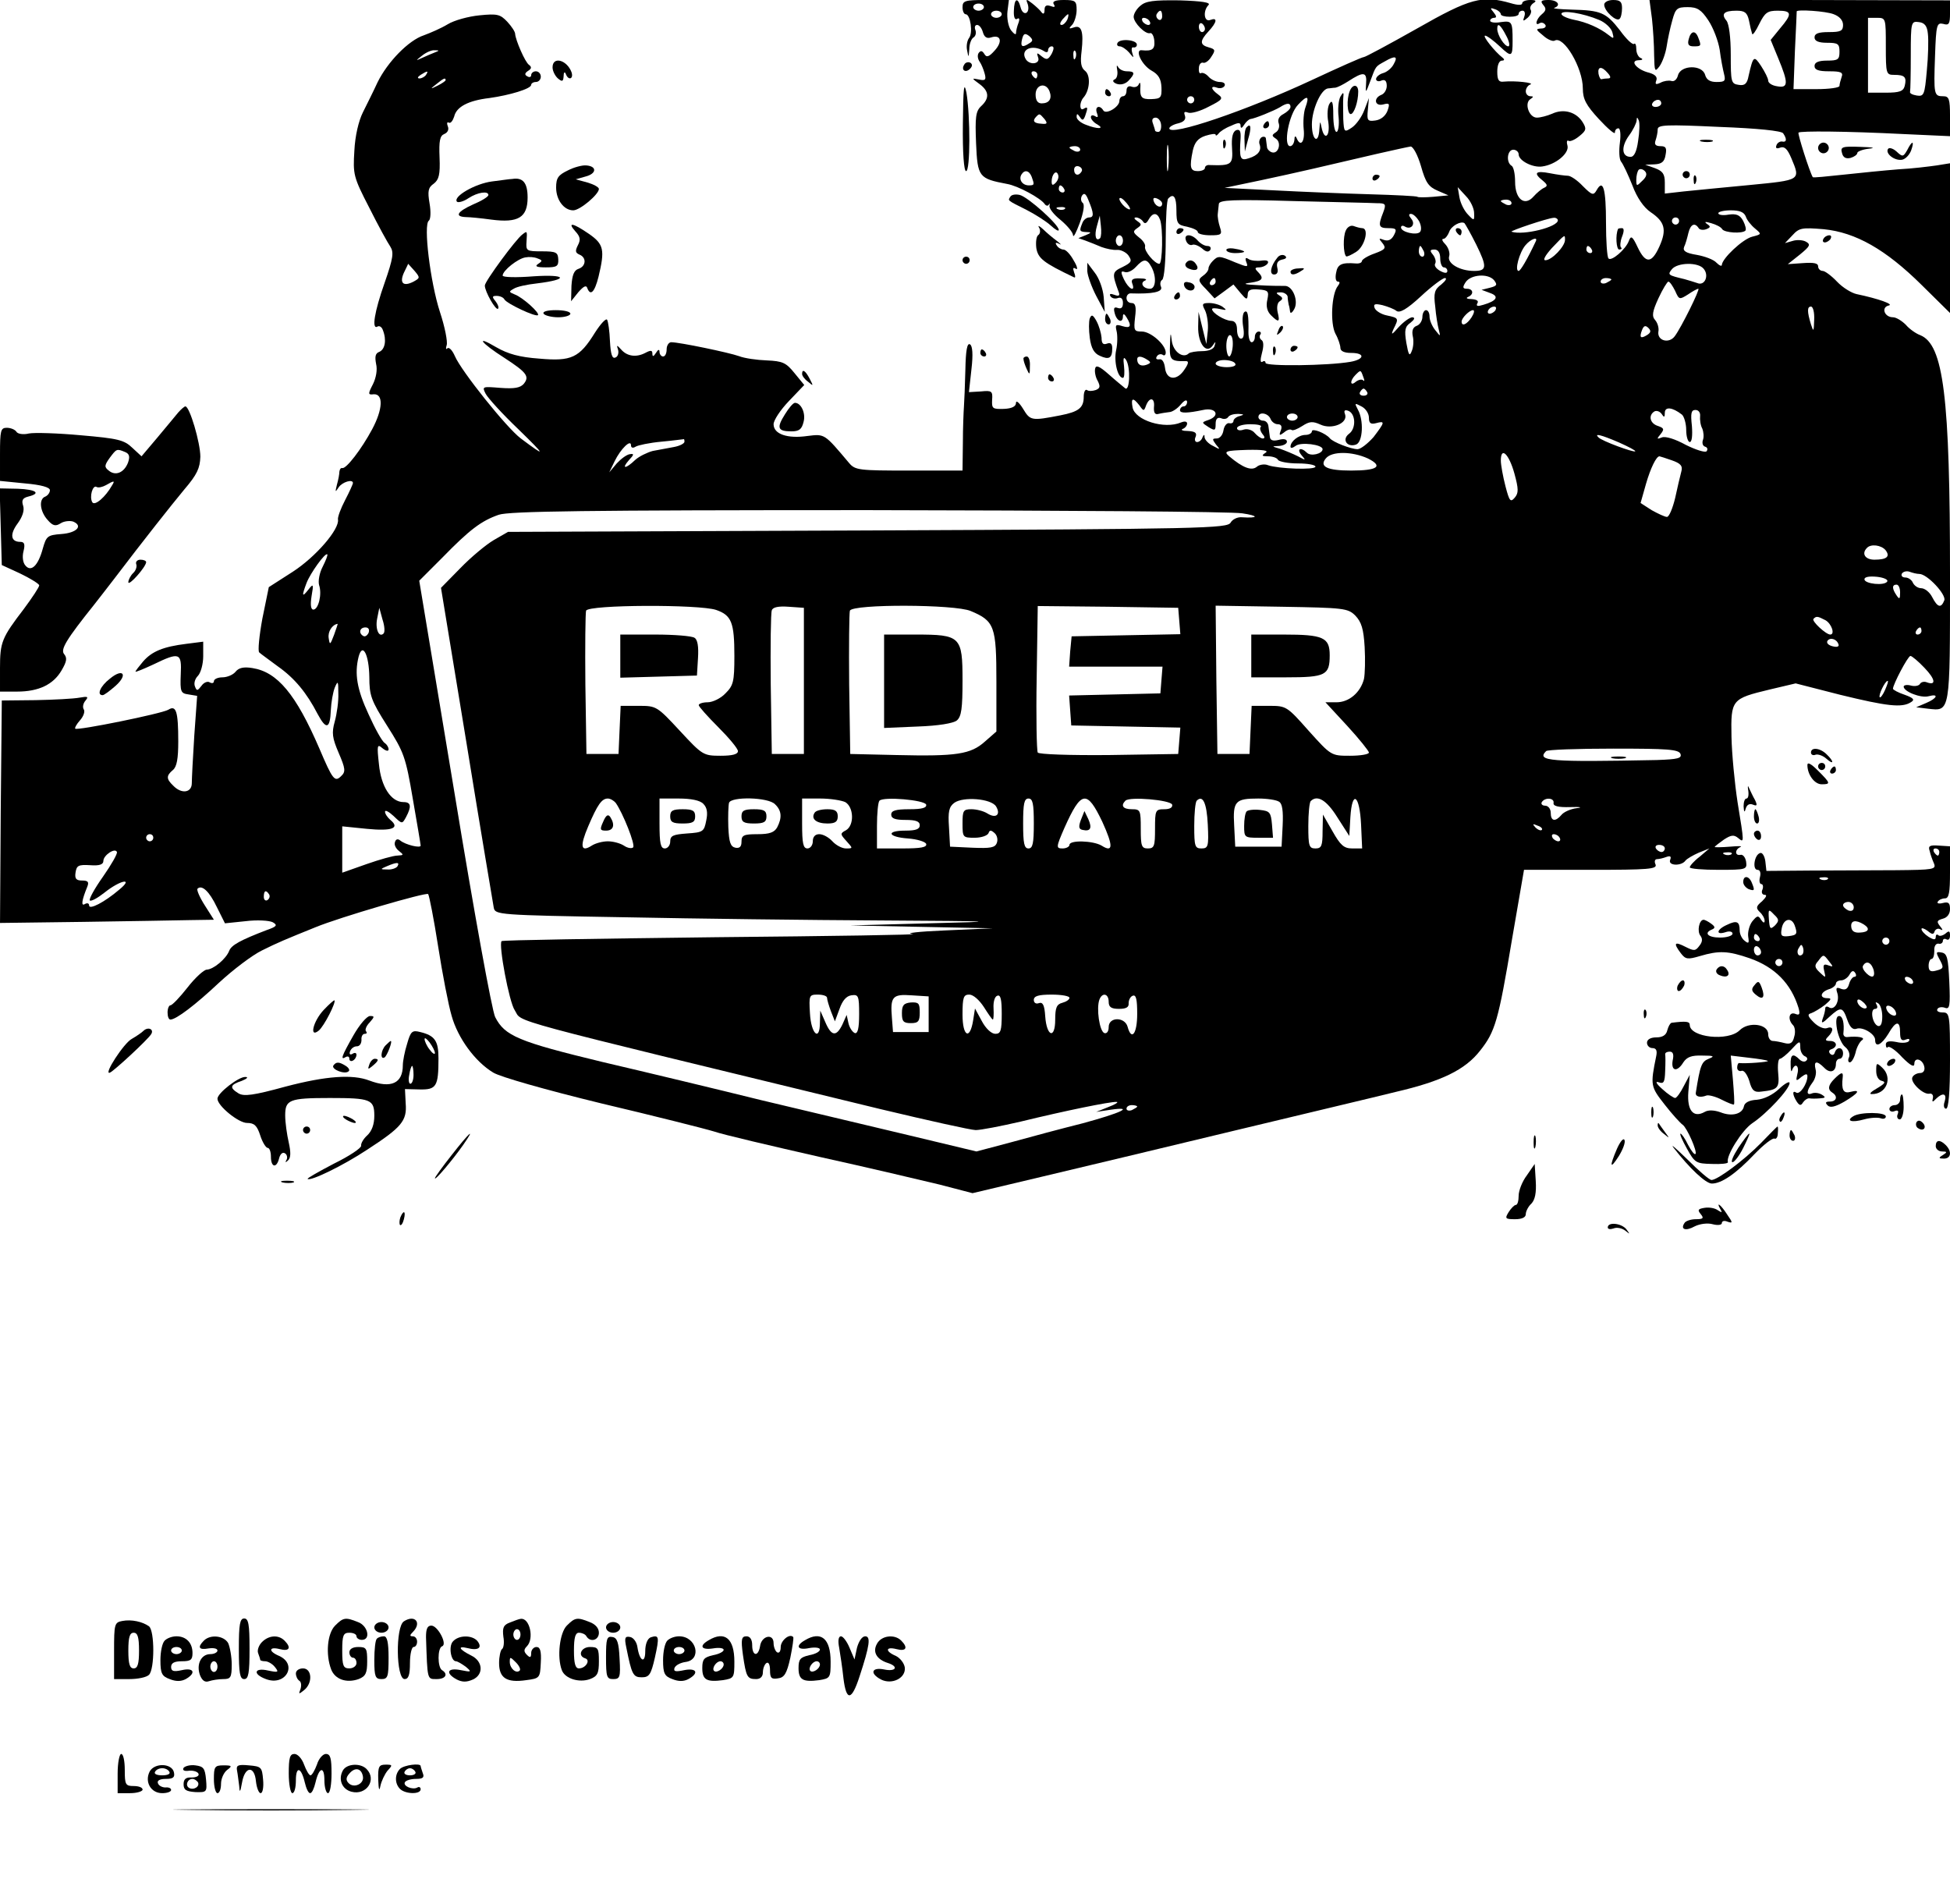 <?xml version="1.0" standalone="no"?>
<!DOCTYPE svg PUBLIC "-//W3C//DTD SVG 20010904//EN"
 "http://www.w3.org/TR/2001/REC-SVG-20010904/DTD/svg10.dtd">
<svg version="1.0" xmlns="http://www.w3.org/2000/svg"
 width="547pt" height="534pt" viewBox="0 0 547 534"
 preserveAspectRatio="xMidYMid meet">

<g transform="translate(0,534) scale(0.1,-0.1)"
fill="#000000" stroke="none">
<path d="M2700 5320 c0 -11 4 -20 9 -20 13 0 21 -53 9 -67 -5 -7 -8 -22 -5
-35 4 -21 4 -20 6 4 0 15 6 30 12 33 6 4 8 13 5 21 -3 8 -1 14 5 14 6 0 13 -9
16 -20 4 -14 11 -19 23 -15 28 9 33 -12 10 -37 -16 -18 -23 -20 -29 -9 -6 9
-10 10 -16 2 -4 -7 -2 -17 3 -24 5 -7 11 -22 14 -33 5 -18 2 -21 -16 -17 -21
4 -21 4 2 -13 27 -20 28 -40 4 -62 -15 -14 -17 -31 -14 -104 4 -95 8 -99 87
-114 30 -5 95 -40 106 -57 4 -5 9 -5 11 -1 3 5 3 3 2 -3 -2 -7 12 -25 31 -40
19 -16 35 -35 35 -43 1 -8 9 8 19 35 11 31 14 52 8 56 -5 4 -6 13 -2 20 6 9
11 6 18 -12 16 -38 16 -49 2 -49 -7 0 -16 -7 -19 -16 -9 -22 -8 -24 12 -25 14
0 14 -2 -3 -9 l-20 -8 20 -7 c11 -4 31 -12 45 -18 14 -5 33 -9 43 -8 10 1 25
-6 32 -15 11 -16 10 -20 -16 -33 -30 -14 -30 -18 -11 -70 4 -10 1 -13 -12 -8
-11 4 -15 3 -11 -4 4 -6 13 -8 21 -5 9 3 14 -2 14 -14 0 -13 -5 -17 -14 -14
-11 4 -13 0 -9 -15 6 -23 23 -29 23 -8 0 8 4 7 10 -3 15 -24 12 -32 -11 -25
-19 6 -21 4 -17 -13 3 -11 3 -36 -1 -54 -7 -31 4 -78 19 -78 4 0 5 15 3 33 -3
23 -1 28 6 17 13 -21 10 -90 -3 -79 -6 5 -27 22 -46 39 -26 23 -36 27 -38 16
-2 -8 1 -24 7 -34 8 -16 7 -21 -5 -26 -9 -3 -20 -4 -25 0 -5 3 -9 -6 -9 -19 0
-31 -14 -42 -65 -52 -82 -16 -85 -15 -105 18 -11 18 -20 25 -20 17 0 -10 -11
-16 -34 -17 -32 -1 -34 1 -33 25 2 25 -1 27 -31 24 l-34 -2 7 64 c5 42 3 66
-4 70 -8 5 -12 -17 -13 -71 -1 -43 -3 -89 -4 -103 -1 -14 -3 -60 -3 -102 l-1
-78 -150 0 c-140 0 -151 1 -168 21 -70 83 -68 82 -117 76 -56 -8 -95 5 -95 33
0 11 19 40 43 65 l43 45 -27 33 c-24 30 -34 34 -78 36 -28 1 -63 6 -78 12 -28
10 -167 39 -190 39 -7 0 -13 -9 -13 -20 0 -11 -4 -20 -10 -20 -5 0 -10 6 -10
13 0 8 -4 7 -10 -3 -7 -11 -10 -11 -10 -2 0 10 -5 10 -20 2 -25 -13 -51 -10
-68 10 -12 13 -13 13 -8 -2 2 -9 -1 -19 -8 -21 -9 -4 -13 10 -15 46 -1 28 -5
55 -8 60 -3 5 -18 -11 -34 -36 -44 -71 -66 -81 -156 -73 -56 4 -88 13 -121 32
-61 36 -43 12 23 -30 63 -41 71 -52 54 -73 -10 -11 -26 -14 -66 -11 -50 4 -51
4 -41 -16 6 -12 47 -57 92 -100 78 -76 79 -80 7 -26 -40 30 -167 189 -185 231
-7 16 -16 26 -21 22 -4 -5 -5 0 -2 9 3 9 -5 51 -19 93 -27 83 -47 246 -31 256
5 4 6 25 2 48 -6 35 -4 45 12 56 14 11 18 25 16 73 -2 47 1 61 13 66 10 4 14
13 10 22 -3 8 -2 13 3 10 5 -3 11 5 15 17 6 27 39 45 99 52 57 8 117 26 117
37 0 4 6 8 13 8 8 0 14 7 14 15 0 8 -6 15 -14 15 -7 0 -13 -5 -13 -11 0 -5 -5
-7 -11 -3 -8 4 -7 9 2 15 10 6 11 11 3 17 -11 7 -38 70 -39 87 0 6 -10 21 -22
34 -20 21 -28 23 -78 18 -31 -3 -71 -14 -89 -25 -18 -11 -48 -24 -67 -31 -43
-14 -102 -75 -130 -132 -11 -24 -30 -62 -41 -84 -12 -24 -22 -66 -24 -108 -4
-66 -3 -73 42 -160 25 -50 52 -99 59 -109 10 -16 8 -32 -16 -101 -29 -82 -37
-133 -20 -123 5 3 12 -1 15 -10 11 -28 6 -54 -10 -61 -11 -4 -13 -13 -9 -34 4
-16 0 -39 -9 -57 -14 -27 -14 -30 2 -28 28 2 26 -42 -4 -98 -30 -56 -73 -112
-84 -109 -4 1 -7 -3 -8 -10 0 -7 -3 -23 -7 -37 -5 -21 -5 -22 5 -7 10 15 40
24 40 12 0 -3 -10 -25 -22 -48 -12 -23 -21 -47 -20 -54 5 -27 -62 -105 -127
-147 l-67 -43 -18 -88 c-9 -49 -13 -91 -9 -95 4 -4 28 -21 52 -39 47 -33 81
-74 112 -134 24 -45 35 -42 37 11 1 22 6 50 11 63 9 21 10 19 10 -16 1 -22 -4
-57 -10 -79 -9 -32 -7 -46 11 -88 19 -44 20 -53 7 -65 -18 -18 -24 -10 -61 77
-66 153 -118 215 -188 226 -24 4 -38 1 -47 -10 -7 -9 -24 -16 -37 -16 -13 0
-24 -5 -24 -11 0 -5 -5 -7 -12 -3 -6 4 -17 -1 -23 -10 -11 -14 -13 -15 -18 -2
-4 9 0 22 8 30 8 8 15 33 15 55 l0 41 -47 -6 c-65 -8 -97 -21 -122 -50 -11
-13 -21 -26 -21 -28 0 -2 22 7 50 20 74 36 80 33 77 -28 -2 -49 0 -53 22 -56
l24 -4 -8 -111 c-4 -62 -7 -122 -7 -134 0 -27 -29 -31 -52 -7 -20 19 -20 28
-1 44 11 9 15 32 15 80 0 85 -6 103 -28 89 -19 -11 -255 -59 -261 -53 -2 2 4
13 13 23 10 11 15 25 11 31 -4 6 -2 17 5 25 9 11 6 12 -17 8 -15 -3 -71 -6
-123 -7 l-95 -1 -3 -312 -2 -312 232 3 c128 2 263 4 301 5 l67 1 -26 41 c-14
22 -23 43 -20 46 12 12 33 -7 54 -51 l23 -46 58 6 c32 4 66 2 76 -3 14 -8 12
-12 -17 -22 -73 -28 -99 -42 -105 -58 -9 -23 -44 -52 -63 -53 -8 0 -33 -23
-54 -50 -22 -28 -43 -50 -48 -50 -4 0 -8 -9 -8 -20 0 -11 3 -20 8 -20 16 0 70
41 137 104 39 36 93 77 120 90 44 22 66 31 150 65 68 28 311 99 316 93 3 -4
16 -70 28 -147 12 -77 29 -165 38 -195 17 -61 65 -128 117 -159 20 -12 146
-48 302 -86 148 -35 291 -71 317 -79 26 -9 159 -40 295 -71 136 -30 288 -66
338 -78 l92 -24 198 47 c110 26 352 84 539 129 187 45 390 93 450 108 129 30
195 62 237 116 42 53 51 83 89 310 l34 197 187 0 c162 0 187 2 182 15 -4 8 -2
15 4 15 6 0 18 3 26 6 11 4 15 2 11 -8 -7 -17 32 -18 43 -2 4 5 21 15 37 22
l30 12 -27 -23 c-16 -12 -28 -26 -28 -30 0 -4 36 -7 81 -7 78 0 80 1 77 23 -2
12 -9 21 -16 19 -16 -3 -16 15 0 22 7 3 -6 3 -29 1 -24 -2 -43 -2 -43 -1 0 2
12 11 26 21 20 13 28 14 40 4 17 -14 17 -15 -2 101 -8 52 -16 135 -17 183 -2
105 0 107 108 133 l72 17 125 -32 c131 -32 173 -37 198 -21 12 7 8 12 -17 21
-18 6 -33 14 -33 17 0 12 42 92 49 92 4 0 22 -15 39 -33 31 -32 34 -51 7 -41
-7 3 -16 1 -19 -4 -3 -6 -15 -8 -26 -5 -11 3 -20 1 -20 -3 0 -14 48 -33 70
-27 30 8 24 -6 -7 -19 l-28 -12 33 -4 c63 -7 62 -15 62 372 0 504 -18 650 -84
676 -11 4 -30 17 -40 29 -11 11 -27 21 -36 21 -24 0 -34 28 -12 33 16 3 -28
19 -90 32 -14 3 -39 18 -55 35 -15 16 -34 30 -40 30 -7 0 -13 6 -13 13 0 9
-13 11 -42 9 l-43 -3 34 27 c28 23 31 28 17 36 -9 5 -26 6 -38 2 l-21 -6 21
22 c19 21 27 22 88 17 89 -9 173 -56 275 -157 l79 -78 0 210 0 210 -37 -6
c-21 -3 -69 -9 -108 -11 -38 -3 -108 -10 -154 -15 -47 -5 -85 -9 -86 -7 -9 15
-43 122 -40 125 5 5 135 4 293 -4 l132 -6 0 56 c0 49 -3 56 -19 56 -26 0 -27
4 -23 114 3 87 5 93 23 89 16 -5 19 0 19 30 l0 36 -421 1 -422 0 7 -53 c3 -28
6 -74 6 -102 1 -46 2 -48 15 -31 8 11 17 36 20 55 3 20 10 53 16 74 9 33 13
37 43 37 27 0 38 -7 58 -37 14 -21 28 -58 32 -83 3 -25 9 -55 12 -67 5 -20 3
-23 -21 -23 -18 0 -28 6 -32 20 -8 29 -68 28 -76 -1 -3 -12 -11 -19 -19 -16
-7 2 -21 0 -30 -5 -13 -6 -16 -5 -12 6 4 10 -3 17 -20 22 -34 8 -56 34 -30 35
11 0 14 3 7 6 -7 2 -13 14 -13 25 0 12 -3 18 -6 15 -4 -4 -22 13 -40 38 -39
50 -53 56 -135 58 -33 1 -55 3 -49 5 20 7 9 22 -16 22 -21 0 -24 -3 -15 -14 9
-10 8 -16 -4 -26 -16 -13 -21 -35 -6 -25 5 3 12 1 16 -5 3 -5 -2 -10 -12 -10
-16 -1 -15 -3 6 -20 12 -11 27 -17 32 -14 25 15 79 -76 79 -134 0 -30 9 -47
45 -86 25 -27 45 -44 45 -38 0 7 4 12 10 12 5 0 7 -17 4 -40 -3 -23 -2 -46 3
-53 6 -7 20 -37 32 -67 13 -35 32 -62 51 -75 40 -27 46 -49 25 -96 -22 -49
-39 -49 -61 -3 -15 32 -19 34 -25 18 -9 -24 -49 -58 -57 -49 -4 4 -7 49 -7
100 0 95 -8 124 -26 92 -9 -16 -13 -15 -39 11 -15 16 -34 29 -42 29 -7 0 -30
3 -50 7 -41 8 -48 1 -20 -21 13 -11 14 -15 3 -20 -7 -3 -20 -14 -29 -24 -25
-29 -52 -8 -52 41 0 21 -4 42 -10 45 -16 10 -12 45 5 45 8 0 15 -6 15 -13 0
-18 40 -38 66 -34 38 5 76 37 71 58 -3 10 -2 17 3 14 4 -3 18 3 30 13 20 16
21 21 9 40 -18 28 -53 38 -85 23 -14 -6 -33 -11 -43 -11 -22 0 -36 41 -18 52
9 6 9 8 0 8 -7 0 -13 6 -13 14 0 8 6 17 13 19 12 5 -43 11 -75 8 -14 -2 -18 5
-18 28 0 18 5 31 13 31 7 0 8 3 2 8 -21 16 -58 62 -49 62 5 0 24 -14 42 -31
32 -30 35 -29 35 16 0 55 -2 57 -33 53 -16 -3 -30 -1 -30 4 0 4 5 8 11 8 8 0
7 5 -1 15 -11 13 -10 14 4 9 9 -3 16 -10 16 -14 0 -4 11 -7 25 -7 14 0 25 3
25 8 0 5 5 9 11 9 6 0 8 -7 5 -16 -5 -14 -4 -15 9 -4 8 7 12 17 9 22 -4 6 0
14 7 19 10 6 8 9 -8 9 -13 0 -23 -4 -23 -9 0 -6 -12 -6 -32 0 -80 23 -114 14
-263 -71 -78 -44 -145 -80 -149 -80 -5 0 -70 -29 -145 -64 -184 -86 -401 -160
-401 -136 0 4 11 11 25 14 16 4 22 11 19 21 -4 11 -2 13 9 9 8 -3 34 4 58 17
38 19 41 23 26 34 -21 15 -22 26 -3 19 8 -3 17 -1 21 5 3 6 -2 11 -13 11 -11
0 -25 7 -32 15 -7 8 -16 12 -21 10 -4 -3 -7 3 -6 14 0 10 6 17 12 15 5 -2 16
5 23 17 12 18 11 21 -7 26 -26 7 -26 18 -1 45 24 26 26 40 5 32 -18 -7 -21 26
-5 42 7 7 -18 11 -81 13 -74 1 -95 -2 -110 -15 -11 -9 -19 -23 -19 -31 0 -17
33 -50 46 -46 5 2 11 -8 12 -22 2 -23 -6 -29 -35 -26 -21 3 -1 -41 27 -57 20
-11 27 -24 28 -47 1 -29 -2 -32 -28 -33 -29 -1 -33 5 -31 38 0 9 -2 10 -5 3
-3 -7 -12 -9 -20 -6 -8 3 -14 -1 -14 -11 0 -9 -4 -16 -10 -16 -5 0 -10 -6 -10
-13 0 -17 -37 -39 -45 -27 -10 17 -25 11 -18 -7 4 -11 3 -14 -5 -9 -7 4 -12 3
-12 -3 0 -5 8 -15 18 -20 22 -13 1 -14 -32 -1 -14 5 -26 15 -26 22 0 10 2 10
9 0 7 -11 10 -10 15 3 8 23 8 27 -4 20 -12 -8 -13 17 -1 31 18 20 21 62 5 75
-12 9 -14 24 -10 56 6 54 0 74 -22 66 -14 -5 -15 -3 -4 8 6 7 12 26 12 41 0
25 -3 28 -36 28 -24 0 -33 -4 -28 -12 5 -8 2 -9 -9 -5 -12 4 -17 1 -17 -11 0
-10 -3 -13 -8 -7 -4 6 -16 17 -26 25 -18 14 -19 13 -13 -2 3 -10 2 -20 -4 -24
-6 -3 -13 3 -16 15 -8 30 -18 26 -19 -9 -1 -18 3 -27 9 -23 6 4 8 0 4 -11 -4
-10 -7 -23 -7 -29 0 -6 -6 -2 -14 8 -8 11 -12 35 -10 53 l4 32 -65 0 c-58 0
-65 -2 -65 -20z m60 0 c0 -5 -7 -10 -15 -10 -8 0 -15 5 -15 10 0 6 7 10 15 10
8 0 15 -4 15 -10z m50 -20 c0 -5 -7 -10 -15 -10 -8 0 -15 5 -15 10 0 6 7 10
15 10 8 0 15 -4 15 -10z m450 -6 c0 -8 -5 -12 -10 -9 -6 4 -8 11 -5 16 9 14
15 11 15 -7z m1226 -10 c17 -7 34 -23 37 -35 5 -18 4 -19 -11 -7 -24 19 -61
36 -99 43 -18 4 -33 11 -33 16 0 12 61 2 106 -17z m420 -1 c3 -16 7 -32 9 -38
1 -5 10 7 20 28 16 32 23 37 52 37 40 0 41 -9 6 -50 l-26 -32 21 -51 c29 -70
29 -85 -3 -79 -14 2 -25 9 -25 16 0 6 -9 24 -20 41 -20 30 -22 29 -35 -28 -4
-22 -11 -28 -28 -25 -21 3 -22 8 -22 84 0 50 -5 87 -12 96 -16 19 -7 28 28 28
23 0 30 -5 35 -27z m238 17 c16 -6 26 -17 26 -30 0 -17 -7 -20 -40 -20 -29 0
-40 -4 -40 -15 0 -10 11 -15 35 -15 31 0 35 -3 35 -25 0 -22 -4 -25 -35 -25
-24 0 -35 -5 -35 -15 0 -11 11 -15 41 -15 33 0 40 -3 35 -16 -3 -9 -6 -20 -6
-25 0 -5 -29 -9 -64 -9 l-65 0 4 108 c3 59 5 108 5 110 0 6 82 1 104 -8z
m-2150 -15 c-4 -8 -11 -15 -16 -15 -6 0 -5 6 2 15 7 8 14 15 16 15 2 0 1 -7
-2 -15z m231 -5 c3 -5 2 -10 -4 -10 -5 0 -13 5 -16 10 -3 6 -2 10 4 10 5 0 13
-4 16 -10z m2065 -70 c0 -77 1 -80 23 -80 30 0 36 -6 30 -31 -4 -15 -14 -19
-54 -19 l-49 0 0 105 0 105 25 0 c25 0 25 -1 25 -80z m-1910 49 c0 -5 -4 -9
-8 -9 -5 0 -9 7 -9 15 0 8 4 12 9 9 4 -3 8 -9 8 -15z m2028 -14 c2 -16 1 -63
-3 -103 -6 -68 -8 -73 -28 -70 -12 2 -21 6 -19 11 1 4 2 50 2 103 0 93 1 95
23 92 16 -2 23 -11 25 -33z m-1183 -5 c9 -16 11 -30 6 -30 -11 0 -31 32 -31
49 0 19 9 12 25 -19z m-1337 -21 c-21 -14 -26 -10 -21 11 4 16 8 18 20 9 11
-10 11 -14 1 -20z m40 -22 c7 -5 12 -4 12 2 0 6 5 11 10 11 7 0 7 -7 0 -21
-10 -17 -14 -18 -28 -7 -13 11 -15 11 -10 -3 7 -18 -22 -23 -34 -6 -18 28 17
44 50 24z m-1708 -4 c-8 -3 -24 -10 -35 -15 -20 -9 -20 -9 -1 6 11 9 27 16 35
15 14 0 14 -1 1 -6z m1797 -15 c-3 -8 -6 -5 -6 6 -1 11 2 17 5 13 3 -3 4 -12
1 -19z m893 -17 c-5 -11 -19 -23 -30 -26 -11 -3 -20 -11 -20 -17 0 -5 7 -8 15
-4 10 4 15 -1 15 -15 0 -11 -7 -22 -15 -25 -23 -9 -19 -33 5 -27 18 5 19 2 12
-18 -6 -15 -19 -25 -34 -27 -22 -3 -24 0 -21 30 l3 33 -13 -34 c-7 -19 -23
-41 -35 -49 -21 -14 -22 -13 -24 24 0 22 -1 48 0 59 2 17 0 18 -8 4 -5 -9 -8
-35 -5 -58 2 -22 -1 -41 -6 -41 -5 0 -9 21 -9 48 0 34 -3 43 -10 32 -6 -8 -8
-32 -4 -52 6 -41 -11 -55 -19 -15 -4 19 -4 18 -6 -5 -2 -44 -21 -32 -21 13 0
41 25 98 45 101 5 0 15 2 21 2 6 1 22 9 36 18 43 28 53 27 50 -7 -2 -28 -1
-27 12 8 16 43 14 40 41 55 29 17 37 14 25 -7z m600 -26 c9 -10 9 -15 1 -15
-6 0 -14 -1 -18 -2 -3 -2 -7 5 -9 15 -3 21 9 22 26 2z m-3315 -5 c-3 -5 -12
-10 -18 -10 -7 0 -6 4 3 10 19 12 23 12 15 0z m1715 0 c0 -5 -2 -10 -4 -10 -3
0 -8 5 -11 10 -3 6 -1 10 4 10 6 0 11 -4 11 -10z m-1660 -15 c0 -2 -10 -9 -22
-15 -22 -11 -22 -10 -4 4 21 17 26 19 26 11z m1694 -31 c8 -21 -1 -34 -22 -34
-11 0 -17 8 -17 25 0 28 29 35 39 9z m406 -24 c0 -5 -4 -10 -10 -10 -5 0 -10
5 -10 10 0 6 5 10 10 10 6 0 10 -4 10 -10z m312 -21 c-5 -13 -7 -41 -5 -61 4
-36 -9 -52 -20 -25 -3 7 -6 5 -6 -5 -1 -10 -6 -18 -12 -18 -20 0 -4 89 22 116
26 28 33 26 21 -7z m998 11 c0 -5 -7 -10 -16 -10 -8 0 -12 5 -9 10 3 6 10 10
16 10 5 0 9 -4 9 -10z m-1040 -10 c0 -5 -9 -14 -20 -20 -12 -6 -17 -16 -13
-26 3 -9 0 -20 -8 -25 -12 -8 -12 -10 0 -18 17 -11 7 -45 -12 -38 -6 2 -13 9
-13 15 -1 7 -2 17 -3 23 0 5 -6 7 -12 4 -6 -4 -8 -13 -6 -19 7 -18 -4 -32 -30
-40 -24 -8 -27 -1 -23 56 1 20 -2 26 -12 23 -10 -4 -14 -20 -12 -50 3 -47 -1
-50 -63 -48 -7 1 -13 -3 -13 -8 0 -5 -9 -9 -20 -9 -21 0 -24 10 -14 58 5 22
14 34 35 41 16 5 29 7 29 3 0 -4 4 -2 8 3 4 6 19 16 35 22 21 10 27 10 27 0 0
-8 4 -7 10 3 5 8 13 15 17 16 12 1 66 23 83 33 20 13 30 13 30 1z m-690 -34
c9 -12 8 -15 -9 -13 -21 1 -26 8 -14 20 9 9 9 9 23 -7z m327 -16 c1 -11 -2
-20 -8 -20 -5 0 -9 2 -9 4 0 2 -3 11 -6 20 -4 10 -1 16 8 16 7 0 14 -9 15 -20z
m1338 -46 c-4 -29 -11 -44 -21 -44 -25 0 -27 28 -5 59 12 16 21 35 22 43 0 10
2 10 6 0 3 -7 2 -33 -2 -58z m407 22 c11 -16 10 -26 -3 -23 -6 1 -14 -4 -16
-11 -3 -8 1 -10 11 -6 12 4 20 -4 31 -30 26 -62 27 -61 -117 -75 -73 -7 -157
-15 -185 -18 l-53 -6 0 31 c0 24 -6 32 -27 40 l-28 10 26 1 c20 1 28 7 31 26
4 20 1 25 -14 25 -14 0 -18 5 -14 16 3 9 6 22 6 31 0 13 23 14 173 7 107 -4
175 -11 179 -18z m-1725 -98 c-2 -18 -4 -6 -4 27 0 33 2 48 4 33 2 -15 2 -42
0 -60z m-247 52 c0 -5 -7 -7 -15 -4 -8 4 -15 8 -15 10 0 2 7 4 15 4 8 0 15 -4
15 -10z m956 -46 c13 -46 21 -58 47 -69 l30 -13 -42 -4 c-23 -2 -44 -2 -45 0
-2 2 -62 5 -132 7 -71 2 -192 7 -269 11 l-140 7 105 22 c103 22 167 37 325 74
44 10 85 19 92 20 7 0 20 -24 29 -55z m-952 -15 c-8 -14 -21 -11 -21 5 0 8 6
12 14 9 7 -3 10 -9 7 -14z m1573 -26 c-16 -16 -17 -16 -17 3 0 11 3 24 7 28 4
3 11 2 17 -4 7 -7 5 -16 -7 -27z m-1713 11 c8 -22 8 -24 -8 -24 -18 0 -29 16
-21 30 9 15 22 12 29 -6z m67 -17 c-8 -8 -11 -7 -11 4 0 20 13 34 18 19 3 -7
-1 -17 -7 -23z m24 -17 c3 -5 1 -10 -4 -10 -6 0 -11 5 -11 10 0 6 2 10 4 10 3
0 8 -4 11 -10z m1150 -67 c1 -23 0 -23 -17 -5 -10 10 -21 31 -24 48 l-5 29 23
-25 c13 -13 23 -35 23 -47z m-965 11 c0 -3 -7 -1 -15 6 -8 7 -15 17 -15 22 0
5 7 3 15 -6 8 -8 15 -18 15 -22z m90 15 c0 -14 -17 -10 -23 5 -4 10 -1 13 9 9
7 -3 14 -9 14 -14z m40 -19 c0 -37 3 -41 30 -46 17 -4 30 -10 30 -15 0 -5 16
-9 35 -9 31 0 34 2 27 23 -4 12 -7 29 -6 37 1 8 2 21 3 28 1 11 39 13 209 8
114 -3 219 -5 234 -6 25 0 27 -2 18 -26 -15 -38 -13 -44 15 -44 22 0 24 -3 15
-20 -7 -13 -16 -17 -28 -13 -15 6 -15 4 -4 -9 11 -14 8 -18 -22 -29 -20 -7
-36 -17 -36 -22 0 -4 -8 -7 -17 -6 -39 3 -51 -2 -55 -26 -3 -14 -1 -25 5 -25
6 0 6 -4 0 -12 -18 -22 -22 -105 -7 -134 8 -14 14 -33 14 -40 0 -9 11 -14 30
-14 40 0 38 -18 -2 -25 -63 -11 -238 -13 -238 -3 0 5 -4 7 -9 3 -6 -3 -6 6 -1
25 5 18 5 32 -1 36 -5 3 -7 10 -4 15 4 5 1 9 -4 9 -6 0 -11 -7 -11 -15 0 -8
-4 -15 -9 -15 -5 0 -9 12 -9 28 1 49 -2 63 -11 57 -5 -3 -7 -21 -4 -40 4 -23
2 -35 -6 -35 -6 0 -11 11 -11 25 0 17 -6 25 -17 25 -18 1 -53 22 -53 33 0 3
10 3 23 0 18 -4 19 -3 7 6 -8 6 -25 11 -38 11 -20 0 -21 -3 -12 -20 6 -12 10
-38 8 -58 l-4 -37 -11 45 -11 45 -1 -41 c-1 -48 23 -79 41 -53 8 12 9 12 5 -1
-2 -9 -16 -15 -35 -15 -16 0 -33 -3 -37 -6 -16 -16 -44 4 -48 35 -3 26 -4 24
-5 -11 -2 -43 2 -47 45 -46 8 0 7 -7 -4 -23 -21 -33 -51 -31 -55 4 -2 16 -8
26 -16 24 -8 -1 -11 2 -7 8 3 6 11 8 16 5 5 -4 9 -1 9 6 0 22 -42 59 -67 59
-22 0 -23 3 -19 40 4 30 1 40 -10 40 -8 0 -14 6 -14 14 0 8 6 14 13 13 60 -2
89 4 84 18 -4 8 -2 17 3 20 6 4 10 55 10 114 0 59 3 111 7 114 15 16 23 5 23
-33z m940 20 c0 -5 -7 -7 -15 -4 -8 4 -15 8 -15 10 0 2 7 4 15 4 8 0 15 -4 15
-10z m-1253 -16 c-3 -3 -12 -4 -19 -1 -8 3 -5 6 6 6 11 1 17 -2 13 -5z m1910
-21 c3 -10 15 -25 26 -34 19 -16 19 -16 -8 -23 -27 -7 -84 -61 -85 -79 0 -5
-7 -2 -15 6 -8 9 -33 18 -55 22 -31 5 -40 11 -36 22 4 8 9 26 12 39 6 25 18
31 29 14 3 -5 13 -6 21 -3 13 5 13 8 2 15 -8 6 -5 7 12 2 14 -4 28 -11 31 -17
7 -10 56 -13 65 -4 3 3 0 15 -6 27 -9 17 -19 21 -41 18 -16 -3 -29 -1 -29 4 0
4 16 8 35 8 25 0 37 -5 42 -17z m-1643 -9 c9 -24 7 -124 -2 -124 -13 0 -43 36
-40 48 2 6 -6 18 -17 26 -17 14 -18 17 -5 26 13 9 13 11 0 20 -9 6 -10 10 -3
10 6 0 15 -5 19 -11 5 -8 10 -6 16 5 11 20 24 21 32 0z m727 -5 c6 -12 7 -25
2 -30 -10 -10 -53 0 -53 13 0 5 5 6 10 3 17 -11 32 5 19 21 -8 10 -8 14 -1 14
6 0 16 -9 23 -21z m-895 -47 c-12 -11 -17 7 -9 34 l8 29 3 -28 c2 -16 1 -31
-2 -35z m1284 50 c0 -19 -97 -43 -130 -32 -6 2 101 38 118 39 6 1 12 -3 12 -7z
m340 -2 c0 -5 -4 -10 -10 -10 -5 0 -10 5 -10 10 0 6 5 10 10 10 6 0 10 -4 10
-10z m-569 -66 c31 -63 30 -74 -6 -74 -40 0 -76 21 -70 41 3 9 -2 24 -10 33
-9 9 -12 16 -6 16 5 0 12 9 16 19 5 17 33 32 43 25 2 -2 17 -28 33 -60z m-991
11 c0 -8 -4 -15 -10 -15 -5 0 -10 7 -10 15 0 8 5 15 10 15 6 0 10 -7 10 -15z
m1240 2 c0 -18 -37 -57 -55 -57 -8 0 0 14 18 34 38 40 37 39 37 23z m-82 -4
c-24 -51 -43 -83 -48 -83 -12 0 2 52 19 72 15 18 36 25 29 11z m-314 -28 c3
-8 1 -15 -4 -15 -6 0 -10 7 -10 15 0 8 2 15 4 15 2 0 6 -7 10 -15z m471 5 c3
-5 1 -10 -4 -10 -6 0 -11 5 -11 10 0 6 2 10 4 10 3 0 8 -4 11 -10z m-425 -25
c0 -14 5 -25 10 -25 6 0 10 -5 10 -10 0 -7 -7 -7 -20 0 -11 6 -18 15 -14 21 3
5 0 16 -6 24 -10 12 -9 15 4 15 10 0 16 -9 16 -25z m-810 -24 c15 -28 12 -61
-4 -61 -20 0 -29 17 -14 23 7 3 1 6 -14 6 -20 1 -26 -3 -22 -14 10 -26 -10
-16 -23 11 -10 21 -9 25 2 21 7 -3 21 3 31 14 22 24 31 24 44 0z m-2067 -11
c16 -19 15 -20 -3 -30 -29 -15 -40 -4 -27 25 7 14 12 25 12 25 0 0 8 -9 18
-20z m3616 6 c16 -19 3 -49 -18 -40 -9 3 -25 8 -36 11 -46 11 -48 12 -35 28
16 19 74 20 89 1z m-588 -32 c10 -13 8 -16 -11 -21 l-24 -6 24 -9 c26 -9 19
-22 -19 -33 -16 -5 -21 -4 -17 4 5 7 -2 11 -16 12 -13 0 -17 3 -10 6 17 7 15
23 -3 23 -12 0 -13 4 -4 18 14 22 63 26 80 6z m-148 -12 c-19 -14 -22 -24 -17
-62 2 -25 7 -54 10 -65 5 -20 5 -20 -10 -1 -9 11 -16 28 -16 38 0 10 -4 18
-10 18 -5 0 -10 -9 -10 -19 0 -10 -7 -22 -16 -25 -11 -4 -14 -14 -11 -29 3
-12 2 -31 -3 -42 -6 -16 -9 -11 -15 23 -6 36 -4 46 12 57 11 9 13 14 5 15 -7
0 -24 -12 -38 -27 -20 -23 -23 -24 -15 -6 15 30 15 31 -18 38 -16 3 -32 13
-35 21 -4 11 0 13 22 8 15 -4 33 -11 39 -16 9 -7 29 4 69 41 30 28 61 51 67
51 7 0 2 -8 -10 -18z m477 14 c0 -2 -7 -6 -15 -10 -8 -3 -15 -1 -15 4 0 6 7
10 15 10 8 0 15 -2 15 -4z m179 -32 c11 -25 12 -25 36 -10 13 9 26 16 29 16 6
0 -48 -109 -66 -133 -16 -22 -50 -13 -46 13 2 9 -2 24 -9 32 -10 11 -8 24 9
61 12 26 25 47 28 47 4 0 12 -12 19 -26z m-504 -54 c-3 -5 -11 -10 -16 -10 -6
0 -7 5 -4 10 3 6 11 10 16 10 6 0 7 -4 4 -10z m894 -27 c-1 -34 -2 -35 -9 -13
-11 36 -11 50 0 50 6 0 10 -17 9 -37z m-961 7 c-13 -20 -28 -27 -28 -12 0 10
22 32 32 32 5 0 3 -9 -4 -20z m492 -50 c-18 -11 -22 -7 -14 14 5 13 10 14 18
6 8 -8 7 -13 -4 -20z m-1162 -30 c-1 -16 -6 -30 -10 -30 -4 0 -8 14 -8 30 0
17 5 30 10 30 6 0 9 -13 8 -30z m-240 -39 c11 -7 11 -9 -1 -14 -16 -6 -27 0
-27 15 0 10 11 10 28 -1z m247 -11 c4 -6 -7 -10 -24 -10 -17 0 -31 5 -31 10 0
6 11 10 24 10 14 0 28 -4 31 -10z m359 -37 c4 -10 4 -14 0 -10 -4 4 -13 2 -21
-4 -16 -14 -17 3 -1 19 15 15 15 15 22 -5z m11 -43 c3 -5 -1 -10 -10 -10 -9 0
-13 5 -10 10 3 6 8 10 10 10 2 0 7 -4 10 -10z m-639 -37 c12 -17 13 -17 19 0
10 25 25 21 22 -5 -1 -16 3 -22 13 -19 8 2 22 4 30 5 8 0 23 10 32 21 10 12
17 15 18 8 0 -7 -4 -13 -10 -13 -5 0 -10 -5 -10 -11 0 -9 22 -8 65 1 36 8 49
-16 15 -28 -20 -7 -20 -7 0 -20 18 -11 20 -10 20 9 0 14 5 19 15 16 8 -4 17
-2 20 3 4 6 16 9 28 9 17 -1 18 -2 5 -6 -10 -2 -18 -9 -18 -14 0 -5 -6 -8 -12
-6 -7 1 -14 -8 -16 -20 -2 -13 -10 -23 -19 -23 -13 0 -13 -2 -2 -17 13 -15 12
-15 -8 -4 -13 6 -23 17 -24 24 0 9 -2 9 -6 0 -2 -7 -9 -13 -15 -13 -6 0 -8 7
-4 15 4 11 -2 15 -22 16 -15 0 -21 3 -14 6 6 2 12 9 12 15 0 6 -7 7 -17 3 -47
-20 -129 6 -136 42 -5 27 1 29 19 6z m644 -35 c0 -15 5 -19 20 -15 26 7 25 3
-7 -39 -16 -18 -36 -34 -45 -34 -18 0 -70 20 -78 31 -12 14 -50 29 -50 19 0
-5 -8 -10 -18 -10 -19 0 -42 -18 -42 -33 0 -5 6 -4 14 2 14 12 76 4 76 -9 0
-13 -33 -21 -44 -10 -17 17 -30 11 -15 -7 13 -15 12 -15 -10 -3 -14 7 -36 16
-50 21 -24 7 -25 7 -3 8 12 1 22 6 22 12 0 7 -9 9 -23 5 -17 -4 -24 -1 -25 9
-1 8 -3 22 -4 30 -1 8 -7 15 -15 15 -7 0 -13 5 -13 10 0 16 27 12 34 -5 3 -8
12 -15 20 -15 10 0 13 -6 9 -17 -6 -15 -4 -16 9 -6 8 7 17 10 21 7 3 -3 16 2
30 11 20 13 29 14 51 4 32 -15 78 4 69 29 -4 10 -1 13 8 10 22 -7 24 -50 3
-65 -21 -16 -5 -39 20 -30 19 7 22 68 5 98 -10 19 -9 19 10 9 12 -6 21 -20 21
-32z m878 9 c6 -5 12 -25 12 -43 0 -19 5 -34 10 -34 6 0 8 18 6 45 -4 36 -2
45 10 45 9 0 14 -8 13 -17 -1 -10 1 -26 6 -35 4 -10 5 -24 2 -32 -3 -8 -1 -17
6 -19 7 -2 8 -8 4 -13 -4 -4 -30 4 -58 18 -29 16 -57 25 -67 21 -15 -6 -15 -4
-4 9 11 14 10 17 -7 23 -23 7 -28 30 -10 41 6 3 15 0 20 -7 7 -11 9 -10 9 3 0
18 21 16 48 -5z m-1078 -7 c0 -5 -7 -10 -15 -10 -8 0 -15 5 -15 10 0 6 7 10
15 10 8 0 15 -4 15 -10z m-103 -27 c-4 -3 -2 -12 4 -20 7 -8 8 -13 1 -13 -5 0
-15 7 -22 15 -7 9 -21 13 -31 10 -11 -4 -19 -2 -19 4 0 6 17 11 37 11 20 0 33
-3 30 -7z m1004 -44 c27 -12 48 -23 46 -25 -4 -4 -94 29 -103 39 -13 12 6 8
57 -14z m-2621 2 c0 -5 -13 -12 -30 -15 -16 -3 -43 -8 -59 -11 -15 -4 -38 -15
-49 -25 -27 -26 -40 -26 -18 -1 15 16 15 19 3 17 -9 -1 -25 -13 -37 -26 l-21
-25 15 31 c17 35 46 63 46 45 0 -7 5 -9 13 -4 6 4 39 11 72 14 33 3 61 7 63 7
1 1 2 -2 2 -7z m1630 -31 c-12 -8 -11 -10 7 -10 12 0 25 -4 28 -10 3 -5 28
-10 56 -10 27 0 49 -4 49 -9 0 -10 -105 -6 -133 4 -9 4 -24 2 -31 -4 -15 -13
-40 -3 -78 29 -16 14 -11 16 50 18 46 1 62 -2 52 -8z m287 -16 c44 -22 28 -34
-47 -34 -67 0 -90 11 -71 34 17 21 74 20 118 0z m411 -42 c12 -44 12 -55 1
-68 -12 -14 -15 -10 -26 32 -7 27 -13 60 -13 72 0 41 23 18 38 -36z m441 37
c26 -9 32 -16 27 -33 -3 -11 -11 -45 -17 -73 -7 -29 -17 -53 -23 -53 -6 0 -25
9 -43 19 l-31 20 15 53 c13 45 29 78 38 78 1 0 17 -5 34 -11z m-1204 -149 c47
-7 46 -14 -2 -11 -12 1 -26 -6 -31 -15 -9 -16 -74 -18 -1018 -22 l-1009 -4
-40 -23 c-22 -13 -64 -48 -94 -79 l-54 -55 72 -438 c39 -241 74 -447 76 -459
4 -20 10 -21 366 -27 199 -4 522 -8 718 -9 337 -2 344 -3 136 -8 l-220 -6 200
-4 200 -4 -135 -6 c-74 -3 -115 -8 -90 -10 25 -2 -224 -6 -552 -9 -328 -4
-599 -8 -601 -11 -9 -9 21 -171 37 -194 23 -36 -53 -15 1025 -277 134 -32 255
-59 268 -59 14 0 71 11 127 24 123 30 250 56 268 55 7 0 -3 -7 -22 -14 l-35
-14 40 6 c70 10 29 -9 -78 -38 -56 -14 -146 -38 -200 -53 l-98 -26 -192 46
c-106 25 -291 69 -412 98 -121 30 -321 78 -445 107 -236 57 -274 73 -301 126
-9 18 -59 293 -114 628 l-99 596 65 65 c76 78 109 103 158 120 29 10 243 13
1036 13 550 -1 1023 -4 1050 -9z m1804 -103 c14 -18 4 -27 -31 -27 -26 0 -37
17 -21 33 11 12 40 8 52 -6z m-4384 -47 c-9 -17 -13 -40 -10 -51 9 -26 -2 -69
-16 -69 -7 0 -9 13 -5 38 6 34 5 36 -9 18 -18 -23 -19 -18 -5 19 11 28 52 85
58 80 2 -2 -4 -17 -13 -35z m4479 -20 c22 0 76 -58 70 -74 -9 -23 -19 -20 -34
9 -7 14 -21 25 -31 25 -9 0 -19 7 -23 15 -3 8 -13 15 -21 15 -9 0 -13 5 -10
11 4 6 14 8 22 5 8 -3 20 -6 27 -6z m-90 -21 c-7 -13 -64 -7 -64 6 0 7 14 9
35 7 19 -2 32 -8 29 -13z m36 -31 c0 -19 -2 -20 -10 -8 -13 19 -13 30 0 30 6
0 10 -10 10 -22z m-3321 -49 c43 -15 51 -35 51 -129 0 -73 -3 -83 -25 -105
-13 -14 -36 -25 -50 -25 -14 0 -25 -4 -25 -8 0 -4 25 -32 55 -62 30 -30 55
-60 55 -67 0 -9 -16 -13 -49 -13 -48 0 -51 2 -114 70 -64 69 -66 70 -115 70
l-51 0 -3 -67 -3 -68 -45 0 -45 0 -3 195 c-1 107 0 200 2 207 7 17 318 18 365
2z m246 -199 l0 -205 -45 0 -45 0 -3 195 c-1 107 0 200 3 208 3 9 19 12 47 10
l43 -3 0 -205z m468 196 c67 -28 72 -43 72 -198 l0 -140 -32 -28 c-40 -36 -80
-42 -248 -38 l-130 3 -3 195 c-1 107 0 200 2 207 8 19 295 18 339 -1z m585
-28 l3 -37 -153 -3 -152 -3 -4 -42 -3 -43 131 0 131 0 -3 -37 -3 -38 -128 -3
-128 -3 3 -42 3 -42 153 -3 153 -3 -3 -37 -3 -37 -194 -3 c-111 -1 -197 2
-200 7 -3 5 -5 100 -3 210 l3 201 197 -2 197 -3 3 -37z m494 15 c17 -18 23
-37 26 -88 2 -35 1 -76 -2 -90 -10 -38 -42 -65 -77 -65 l-31 0 61 -66 c34 -37
61 -71 61 -75 0 -5 -24 -9 -53 -9 -53 0 -53 0 -116 70 -61 69 -63 70 -111 70
l-49 0 -3 -67 -3 -68 -45 0 -45 0 -3 208 -2 208 185 -3 c175 -3 186 -4 207
-25z m-2726 -50 c-13 -13 -24 13 -18 42 l6 30 9 -33 c6 -18 7 -35 3 -39z
m4045 37 c17 -10 27 -40 13 -40 -12 0 -53 38 -47 44 8 8 11 8 34 -4z m-4184
-41 c-11 -29 -12 -29 -15 -9 -3 18 10 38 25 40 1 0 -4 -14 -10 -31z m97 6 c-4
-8 -10 -12 -15 -9 -14 8 -10 24 6 24 9 0 12 -6 9 -15z m4356 5 c0 -5 -5 -10
-11 -10 -5 0 -7 5 -4 10 3 6 8 10 11 10 2 0 4 -4 4 -10z m-233 -37 c3 -7 -4
-9 -16 -6 -12 3 -18 9 -15 15 7 11 26 6 31 -9z m-4121 -92 c0 -52 5 -66 50
-137 47 -74 52 -87 72 -205 12 -69 22 -128 22 -131 0 -8 -42 2 -57 14 -7 6
-13 4 -15 -4 -3 -7 2 -18 11 -25 14 -11 14 -12 -4 -13 -11 0 -50 -11 -87 -24
l-68 -24 0 65 0 65 69 -7 c71 -7 94 2 66 25 -8 7 -15 17 -15 23 0 6 11 0 24
-12 24 -23 24 -23 35 -3 16 30 14 42 -7 42 -35 0 -63 43 -69 106 -6 54 -5 58
10 45 10 -8 17 -9 17 -3 0 6 -5 14 -11 18 -7 4 -27 40 -45 80 -33 71 -40 114
-28 162 11 41 29 6 30 -57z m4252 -36 c-6 -14 -13 -23 -15 -21 -5 5 15 46 22
46 3 0 -1 -11 -7 -25z m-574 -180 c4 -12 -7 -15 -67 -17 -300 -6 -338 -3 -310
25 3 4 88 7 189 7 152 0 183 -2 188 -15z m-2987 -137 c20 -28 56 -118 49 -125
-4 -4 -16 -2 -26 5 -11 7 -31 12 -45 12 -14 0 -34 -5 -45 -12 -31 -20 -34 -2
-10 54 26 61 38 78 55 78 7 0 17 -6 22 -12z m246 -3 c10 -10 13 -24 8 -47 -6
-31 -9 -33 -54 -36 -39 -3 -47 -6 -47 -23 0 -10 -7 -19 -15 -19 -12 0 -15 14
-15 70 l0 70 54 0 c34 0 60 -5 69 -15z m201 -1 c19 -18 20 -38 6 -65 -8 -14
-21 -19 -55 -19 -39 0 -45 -3 -45 -21 0 -14 -5 -19 -17 -17 -14 3 -18 15 -20
58 -1 30 0 61 2 68 6 18 110 16 129 -4z m197 6 c24 -14 26 -65 2 -79 -17 -9
-16 -11 1 -30 19 -21 19 -21 -1 -21 -11 0 -28 9 -38 20 -10 11 -26 20 -37 20
-11 0 -18 -7 -18 -20 0 -11 -7 -20 -15 -20 -12 0 -15 14 -15 70 l0 70 51 0
c28 0 59 -5 70 -10z m227 -7 c2 -9 -11 -13 -47 -13 -39 0 -51 -4 -51 -15 0
-11 11 -15 40 -15 29 0 40 -4 40 -15 0 -11 -11 -15 -40 -15 -56 0 -50 -18 7
-22 26 -2 48 -9 51 -15 3 -10 -15 -13 -67 -13 l-71 0 0 63 c0 35 3 67 7 71 12
12 126 2 131 -11z m196 -5 c14 -23 0 -35 -24 -20 -11 7 -31 12 -45 12 -23 0
-25 -4 -25 -40 0 -39 1 -40 34 -40 19 0 36 6 39 13 3 9 7 9 17 0 7 -6 10 -19
6 -28 -5 -13 -18 -15 -68 -13 l-63 3 -3 55 c-3 43 0 57 15 68 25 18 103 12
117 -10z m106 -48 c0 -56 -3 -70 -15 -70 -12 0 -15 14 -15 70 0 56 3 70 15 70
12 0 15 -14 15 -70z m192 5 c31 -68 31 -88 -2 -67 -24 14 -90 16 -90 2 0 -5
-9 -10 -19 -10 -19 0 -19 3 5 58 47 105 63 107 106 17z m196 48 c2 -8 -6 -13
-22 -13 -25 0 -26 -3 -26 -55 0 -48 -2 -55 -20 -55 -18 0 -20 7 -20 55 0 52
-1 55 -25 55 -25 0 -32 10 -18 24 12 12 126 2 131 -11z m100 -56 c3 -62 1 -67
-18 -67 -18 0 -20 6 -20 63 0 35 3 67 7 71 17 17 28 -6 31 -67z m200 64 c9 -5
12 -26 10 -67 l-3 -59 -65 0 -65 0 -3 59 c-4 69 3 76 68 76 25 0 51 -4 58 -9z
m163 -43 l34 -53 3 53 c5 78 26 62 30 -21 l3 -67 -28 0 c-23 0 -33 9 -55 48
l-27 47 -1 -47 c0 -41 -3 -48 -20 -48 -18 0 -20 7 -20 63 0 35 3 67 7 70 18
18 44 3 74 -45z m607 40 c-2 -9 12 -13 47 -12 28 1 36 -1 18 -3 -17 -2 -37
-11 -43 -19 -17 -20 -30 -18 -30 6 0 11 -7 20 -16 20 -8 0 -12 5 -9 10 9 14
35 12 33 -2z m-33 -76 c-3 -3 -11 0 -18 7 -9 10 -8 11 6 5 10 -3 15 -9 12 -12z
m-3895 -22 c0 -5 -4 -10 -10 -10 -5 0 -10 5 -10 10 0 6 5 10 10 10 6 0 10 -4
10 -10z m3945 0 c3 -5 2 -10 -4 -10 -5 0 -13 5 -16 10 -3 6 -2 10 4 10 5 0 13
-4 16 -10z m295 -30 c0 -5 -4 -10 -9 -10 -6 0 -13 5 -16 10 -3 6 1 10 9 10 9
0 16 -4 16 -10z m-4381 -79 c-24 -34 -40 -63 -37 -67 4 -3 22 7 41 22 45 36
84 43 41 8 -41 -35 -84 -57 -84 -44 0 6 -5 8 -12 4 -11 -7 -9 10 7 49 5 13 2
17 -15 17 -16 0 -21 5 -18 23 3 19 8 22 41 20 26 -2 37 2 37 12 0 16 33 38 38
25 2 -5 -16 -36 -39 -69z m4568 63 c-3 -3 -12 -4 -19 -1 -8 3 -5 6 6 6 11 1
17 -2 13 -5z m-3742 -34 c-3 -5 -16 -10 -28 -9 -21 0 -21 1 -2 9 28 12 37 12
30 0z m-360 -79 c3 -5 1 -12 -5 -16 -5 -3 -10 1 -10 9 0 18 6 21 15 7z m1565
-290 c0 -5 5 -22 11 -38 l11 -28 13 35 c8 23 19 36 33 38 20 3 22 -1 22 -53 0
-40 -4 -55 -12 -53 -7 3 -15 15 -18 28 l-5 23 -12 -27 c-17 -35 -31 -33 -48 7
l-14 32 -1 -33 c0 -55 -25 -33 -28 26 -3 50 -2 52 22 52 15 0 26 -4 26 -9z
m285 -46 l0 -50 -50 0 -50 0 -3 39 c-5 60 1 68 55 64 l48 -3 0 -50z m155 20
c12 -19 23 -35 25 -35 2 0 3 14 2 32 -1 17 3 33 11 35 9 3 12 -11 12 -51 0
-48 -3 -56 -18 -56 -11 0 -27 15 -38 36 l-19 35 -5 -32 c-9 -58 -30 -47 -30
15 0 49 3 56 19 56 11 0 28 -15 41 -35z m240 26 c0 -5 -9 -11 -20 -14 -16 -4
-20 -14 -20 -47 0 -56 -24 -48 -28 9 -2 32 -7 41 -18 37 -8 -3 -14 1 -14 9 0
11 13 15 50 15 28 0 50 -4 50 -9z m110 -11 c0 -15 7 -20 29 -20 21 0 28 5 27
16 0 9 5 19 12 21 9 3 12 -11 12 -51 0 -56 -16 -77 -27 -36 -8 28 -53 28 -53
-1 0 -12 -5 -19 -12 -17 -14 5 -23 70 -14 94 8 21 26 17 26 -6z m80 -294 c0
-2 -7 -6 -15 -10 -8 -3 -15 -1 -15 4 0 6 7 10 15 10 8 0 15 -2 15 -4z"/>
<path d="M3786 5084 c-9 -23 -7 -64 3 -64 9 0 21 34 21 63 0 21 -16 22 -24 1z"/>
<path d="M3545 4990 c-3 -5 -1 -10 4 -10 6 0 11 5 11 10 0 6 -2 10 -4 10 -3 0
-8 -4 -11 -10z"/>
<path d="M3497 4983 c-4 -3 -7 -20 -6 -37 l1 -31 9 34 c10 33 8 47 -4 34z"/>
<path d="M3431 4934 c0 -11 3 -14 6 -6 3 7 2 16 -1 19 -3 4 -6 -2 -5 -13z"/>
<path d="M4773 4943 c9 -2 23 -2 30 0 6 3 -1 5 -18 5 -16 0 -22 -2 -12 -5z"/>
<path d="M4720 4850 c0 -5 5 -10 10 -10 6 0 10 5 10 10 0 6 -4 10 -10 10 -5 0
-10 -4 -10 -10z"/>
<path d="M4751 4834 c0 -11 3 -14 6 -6 3 7 2 16 -1 19 -3 4 -6 -2 -5 -13z"/>
<path d="M3850 4839 c0 -5 5 -7 10 -4 6 3 10 8 10 11 0 2 -4 4 -10 4 -5 0 -10
-5 -10 -11z"/>
<path d="M3775 4693 c-8 -17 -7 -64 1 -72 2 -2 15 4 29 13 24 16 36 66 16 66
-5 0 -16 3 -24 6 -8 3 -18 -3 -22 -13z"/>
<path d="M3300 4689 c0 -5 5 -7 10 -4 6 3 10 8 10 11 0 2 -4 4 -10 4 -5 0 -10
-5 -10 -11z"/>
<path d="M3327 4665 c3 -9 11 -14 17 -12 6 3 18 -2 28 -10 11 -10 18 -11 23
-4 3 6 0 11 -8 11 -8 0 -20 7 -27 15 -17 20 -41 20 -33 0z"/>
<path d="M3440 4639 c0 -5 11 -9 25 -9 14 0 25 2 25 4 0 2 -11 6 -25 8 -14 3
-25 1 -25 -3z"/>
<path d="M3583 4617 c-19 -23 -23 -47 -9 -47 9 0 12 7 9 19 -3 13 1 20 14 23
11 2 14 6 7 11 -7 4 -16 1 -21 -6z"/>
<path d="M3402 4608 c-7 -7 -12 -16 -12 -21 0 -6 -7 -15 -16 -21 -14 -10 -13
-15 9 -37 l24 -26 26 19 27 20 20 -24 c16 -19 19 -20 20 -5 0 13 7 17 30 15
28 -2 30 -5 25 -29 -4 -17 -1 -32 10 -43 22 -22 26 -20 19 8 -3 14 -1 27 6 31
9 6 9 10 -1 16 -11 7 -10 9 4 9 9 0 18 -6 19 -12 0 -7 2 -17 3 -23 2 -5 3 -14
4 -20 1 -5 6 -2 11 7 14 23 -4 68 -27 66 -10 0 -43 0 -73 2 -40 2 -46 4 -22 7
34 5 39 12 20 31 -9 9 -8 12 4 12 9 0 20 5 24 11 4 7 -2 10 -17 8 -13 -2 -30
0 -36 4 -9 6 -11 3 -7 -8 6 -15 4 -15 -31 -1 -45 19 -48 19 -63 4z m8 -58 c0
-5 -5 -10 -11 -10 -5 0 -7 5 -4 10 3 6 8 10 11 10 2 0 4 -4 4 -10z"/>
<path d="M3326 4601 c-3 -5 1 -12 10 -15 20 -8 29 -1 19 13 -8 13 -22 14 -29
2z"/>
<path d="M3620 4578 c0 -11 12 -10 30 2 12 7 10 9 -8 7 -12 0 -22 -5 -22 -9z"/>
<path d="M3322 4538 c5 -15 28 -18 29 -3 0 6 -7 12 -17 13 -10 3 -15 -1 -12
-10z"/>
<path d="M3295 4510 c-3 -5 -1 -10 4 -10 6 0 11 5 11 10 0 6 -2 10 -4 10 -3 0
-8 -4 -11 -10z"/>
<path d="M3586 4413 c-6 -14 -5 -15 5 -6 7 7 10 15 7 18 -3 3 -9 -2 -12 -12z"/>
<path d="M3571 4354 c0 -11 3 -14 6 -6 3 7 2 16 -1 19 -3 4 -6 -2 -5 -13z"/>
<path d="M3620 4359 c0 -5 5 -7 10 -4 6 3 10 8 10 11 0 2 -4 4 -10 4 -5 0 -10
-5 -10 -11z"/>
<path d="M4085 4690 c3 -5 8 -10 11 -10 2 0 4 5 4 10 0 6 -5 10 -11 10 -5 0
-7 -4 -4 -10z"/>
<path d="M1740 3500 l0 -61 108 3 107 3 3 49 c2 32 -1 52 -10 57 -7 5 -57 9
-110 9 l-98 0 0 -60z"/>
<path d="M2480 3429 l0 -131 94 4 c58 2 100 9 110 17 13 11 16 34 16 112 0
124 -5 129 -132 129 l-88 0 0 -131z"/>
<path d="M3510 3500 l0 -60 98 0 c111 0 122 6 122 62 0 50 -18 58 -129 58
l-91 0 0 -60z"/>
<path d="M4523 3213 c9 -2 25 -2 35 0 9 3 1 5 -18 5 -19 0 -27 -2 -17 -5z"/>
<path d="M1692 3035 c-10 -22 -9 -25 8 -25 21 0 26 16 12 38 -6 9 -12 6 -20
-13z"/>
<path d="M1880 3050 c0 -16 7 -20 35 -20 28 0 35 4 35 20 0 16 -7 20 -35 20
-28 0 -35 -4 -35 -20z"/>
<path d="M2080 3050 c0 -16 7 -20 35 -20 28 0 35 4 35 20 0 16 -7 20 -35 20
-28 0 -35 -4 -35 -20z"/>
<path d="M2285 3060 c-11 -17 5 -30 36 -30 22 0 29 5 29 20 0 15 -7 20 -29 20
-17 0 -33 -4 -36 -10z"/>
<path d="M3032 3040 c-7 -19 -6 -26 5 -28 22 -5 27 5 16 30 l-11 23 -10 -25z"/>
<path d="M3497 3064 c-4 -4 -7 -22 -7 -41 0 -32 1 -33 41 -33 l40 0 -3 38 c-3
33 -6 37 -33 40 -17 2 -34 0 -38 -4z"/>
<path d="M2530 2498 c0 -23 4 -28 25 -28 21 0 25 5 25 30 0 26 -3 29 -25 28
-20 -2 -25 -8 -25 -30z"/>
<path d="M4500 5327 c0 -18 34 -49 43 -40 4 3 7 17 7 30 0 18 -5 23 -25 23
-14 0 -25 -6 -25 -13z"/>
<path d="M4737 5230 c-4 -15 0 -20 14 -20 21 0 22 1 13 24 -8 22 -21 20 -27
-4z"/>
<path d="M3135 5220 c-3 -5 -1 -10 6 -10 6 0 18 -8 26 -17 14 -17 14 -17 9 -1
-3 10 -1 17 3 15 5 -1 10 2 10 7 2 14 -46 19 -54 6z"/>
<path d="M1550 5151 c0 -10 7 -24 15 -31 12 -10 15 -9 16 6 0 11 3 14 6 7 7
-20 23 -15 16 5 -13 34 -53 45 -53 13z"/>
<path d="M2705 5159 c-10 -15 3 -25 16 -12 7 7 7 13 1 17 -6 3 -14 1 -17 -5z"/>
<path d="M3134 5143 c2 -12 -1 -24 -8 -26 -6 -3 -4 -8 6 -12 11 -4 24 -1 33 8
20 21 19 27 -4 27 -11 0 -22 6 -25 13 -4 6 -4 2 -2 -10z"/>
<path d="M2701 4993 c-1 -83 3 -133 9 -133 12 0 12 154 1 220 -7 34 -9 13 -10
-87z"/>
<path d="M3100 5080 c0 -5 5 -10 11 -10 5 0 7 5 4 10 -3 6 -8 10 -11 10 -2 0
-4 -4 -4 -10z"/>
<path d="M5100 4925 c0 -8 7 -15 15 -15 8 0 15 7 15 15 0 8 -7 15 -15 15 -8 0
-15 -7 -15 -15z"/>
<path d="M5350 4919 c-11 -19 -13 -20 -30 -4 -10 9 -21 12 -24 7 -8 -13 19
-34 40 -30 9 2 20 13 25 26 10 28 3 29 -11 1z"/>
<path d="M5167 4911 c3 -13 11 -17 24 -14 10 3 19 9 19 14 0 4 15 10 33 12 20
2 11 4 -25 5 -50 2 -56 0 -51 -17z"/>
<path d="M1593 4862 c-27 -13 -33 -21 -33 -48 0 -35 22 -64 48 -64 19 0 72 45
72 60 0 5 -15 13 -32 18 l-33 9 28 8 c31 8 32 29 1 31 -10 1 -34 -5 -51 -14z"/>
<path d="M1380 4831 c-47 -6 -111 -43 -98 -57 4 -3 19 1 32 10 26 17 56 21 56
9 0 -5 -20 -17 -44 -27 -44 -20 -52 -34 -18 -35 9 0 41 -3 70 -7 76 -10 102 6
102 62 0 41 -13 57 -43 52 -7 0 -32 -4 -57 -7z"/>
<path d="M2834 4788 c-7 -11 -10 -9 46 -37 25 -13 55 -32 68 -44 12 -11 22
-17 22 -12 0 15 -86 92 -109 98 -12 3 -24 1 -27 -5z"/>
<path d="M1614 4691 c14 -15 15 -24 7 -39 -8 -16 -7 -21 4 -26 21 -8 19 -33
-2 -40 -13 -4 -18 -18 -20 -48 l-1 -43 20 25 c14 16 22 21 25 13 9 -25 21 -13
32 31 18 75 15 91 -27 120 -45 31 -62 34 -38 7z"/>
<path d="M2915 4701 c4 -7 3 -16 -2 -20 -6 -3 -8 -20 -6 -37 5 -29 20 -41 106
-82 4 -2 4 4 0 14 -4 12 -3 15 5 10 6 -4 4 7 -6 23 -9 17 -22 31 -29 31 -6 0
-15 5 -19 12 -5 7 -2 9 7 4 8 -4 5 -1 -6 8 -11 8 -29 23 -39 33 -11 10 -16 12
-11 4z"/>
<path d="M4539 4698 c-8 -17 -5 -58 3 -58 6 0 9 3 5 6 -3 3 -2 17 3 30 6 15 6
24 0 24 -6 0 -11 -1 -11 -2z"/>
<path d="M1465 4682 c-17 -12 -105 -131 -105 -143 0 -17 31 -71 37 -65 3 3 0
12 -7 21 -10 12 -10 15 3 15 9 0 19 -4 22 -10 7 -12 88 -50 94 -44 6 6 -43 50
-65 58 -17 7 -17 8 -3 16 9 6 38 12 65 15 91 11 84 26 -8 20 -50 -4 -88 -3
-88 2 0 14 43 48 64 51 10 2 25 1 34 -3 14 -5 14 -7 2 -15 -11 -7 -5 -10 21
-10 31 0 36 3 35 23 -1 19 -6 22 -46 22 -43 0 -45 1 -43 28 2 30 2 30 -12 19z"/>
<path d="M5115 4670 c-3 -5 -2 -10 4 -10 5 0 13 5 16 10 3 6 2 10 -4 10 -5 0
-13 -4 -16 -10z"/>
<path d="M2700 4610 c0 -5 5 -10 10 -10 6 0 10 5 10 10 0 6 -4 10 -10 10 -5 0
-10 -4 -10 -10z"/>
<path d="M3050 4579 c1 -13 12 -44 25 -69 l24 -45 -3 42 c-2 23 -13 53 -25 68
l-21 28 0 -24z"/>
<path d="M1525 4460 c3 -5 22 -10 41 -10 19 0 34 5 34 10 0 6 -18 10 -41 10
-24 0 -38 -4 -34 -10z"/>
<path d="M3057 4447 c-3 -8 -3 -33 0 -55 4 -29 12 -43 28 -50 26 -12 35 -7 35
21 0 13 -5 17 -15 13 -11 -4 -15 1 -15 17 -1 12 -7 33 -14 46 -10 18 -14 20
-19 8z"/>
<path d="M3100 4445 c0 -8 4 -15 10 -15 5 0 7 7 4 15 -4 8 -8 15 -10 15 -2 0
-4 -7 -4 -15z"/>
<path d="M2750 4350 c0 -5 5 -10 11 -10 5 0 7 5 4 10 -3 6 -8 10 -11 10 -2 0
-4 -4 -4 -10z"/>
<path d="M2871 4333 c0 -5 4 -17 9 -28 8 -18 9 -17 9 8 1 15 -3 27 -9 27 -5 0
-10 -3 -9 -7z"/>
<path d="M2250 4291 c0 -5 7 -15 17 -22 15 -13 15 -12 4 9 -12 23 -21 28 -21
13z"/>
<path d="M2940 4280 c0 -5 5 -10 11 -10 5 0 7 5 4 10 -3 6 -8 10 -11 10 -2 0
-4 -4 -4 -10z"/>
<path d="M2202 4178 c-24 -38 -21 -48 18 -48 22 0 29 6 34 26 7 25 -7 54 -24
54 -5 0 -17 -14 -28 -32z"/>
<path d="M500 4183 c-8 -10 -35 -42 -59 -71 l-44 -52 -26 24 c-23 22 -40 26
-144 35 -65 6 -131 8 -146 5 -16 -4 -32 -1 -35 5 -4 6 -16 11 -27 11 -17 0
-19 -7 -19 -74 l0 -75 70 -7 c46 -4 70 -11 70 -19 0 -7 -6 -15 -13 -18 -19 -7
-15 -42 7 -66 14 -16 22 -18 36 -9 9 6 25 8 35 5 29 -12 10 -32 -33 -35 -39
-3 -42 -6 -52 -41 -13 -48 -33 -67 -49 -47 -7 8 -9 25 -5 40 5 20 2 26 -9 26
-27 0 -30 21 -8 51 14 19 20 37 16 50 -5 15 -2 22 14 26 37 9 23 20 -29 22
l-51 1 3 -107 3 -108 52 -24 c29 -14 53 -29 53 -33 0 -5 -20 -35 -43 -66 -62
-81 -67 -93 -67 -166 l0 -66 48 0 c61 0 102 20 125 60 14 24 16 34 7 45 -11
13 5 40 85 140 13 17 37 47 52 67 89 117 162 209 200 255 36 42 44 60 45 92 0
39 -30 141 -42 141 -3 0 -12 -8 -20 -17z m-149 -111 c12 -5 14 -13 8 -30 -11
-28 -35 -38 -54 -22 -13 10 -12 15 3 36 19 25 19 26 43 16z m-37 -94 c-18 -32
-48 -58 -55 -47 -9 15 1 50 12 43 5 -3 17 0 26 5 24 14 26 13 17 -1z"/>
<path d="M382 3758 c3 -7 -1 -19 -9 -26 -7 -7 -13 -19 -13 -25 0 -13 49 42 50
56 0 4 -7 7 -16 7 -9 0 -14 -6 -12 -12z"/>
<path d="M308 3436 c-26 -20 -38 -46 -20 -46 4 0 20 12 36 26 36 32 21 51 -16
20z"/>
<path d="M5080 3229 c0 -6 6 -9 13 -6 6 2 20 -2 30 -11 21 -19 23 -9 1 12 -18
18 -44 21 -44 5z"/>
<path d="M5070 3194 c0 -27 20 -54 40 -54 26 0 25 3 -10 38 -20 20 -30 25 -30
16z"/>
<path d="M5100 3190 c0 -5 5 -10 10 -10 6 0 10 5 10 10 0 6 -4 10 -10 10 -5 0
-10 -4 -10 -10z"/>
<path d="M5135 3180 c-3 -5 -1 -10 4 -10 6 0 11 5 11 10 0 6 -2 10 -4 10 -3 0
-8 -4 -11 -10z"/>
<path d="M4904 3123 c2 -13 0 -23 -5 -23 -5 0 -8 -10 -8 -22 1 -17 3 -18 6 -6
3 10 10 15 20 11 12 -5 13 -2 6 13 -6 10 -13 26 -17 34 -3 8 -4 5 -2 -7z"/>
<path d="M4920 3050 c0 -11 4 -20 9 -20 5 0 7 9 4 20 -3 11 -7 20 -9 20 -2 0
-4 -9 -4 -20z"/>
<path d="M4920 3001 c0 -6 5 -13 10 -16 6 -3 10 1 10 9 0 9 -4 16 -10 16 -5 0
-10 -4 -10 -9z"/>
<path d="M5413 2953 c2 -10 8 -26 12 -35 7 -17 -2 -18 -106 -19 -63 0 -170 -1
-239 -1 l-125 -1 -3 27 c-2 15 -9 26 -15 23 -16 -5 -22 -47 -7 -47 7 0 10 -8
7 -20 -3 -11 -1 -20 4 -20 4 0 6 -7 3 -15 -4 -8 -1 -15 6 -15 8 0 4 -7 -7 -18
-17 -14 -18 -19 -7 -30 8 -7 14 -18 14 -25 0 -7 -4 -6 -10 3 -8 13 -11 12 -25
-5 -8 -11 -13 -30 -11 -43 3 -18 1 -20 -10 -11 -8 6 -14 19 -14 29 0 25 -8 29
-35 16 -30 -13 -33 -30 -5 -21 11 4 20 2 20 -4 0 -6 -16 -11 -35 -11 -34 0
-47 13 -22 23 9 4 8 8 -3 16 -8 6 -18 11 -21 11 -13 0 -19 -33 -9 -45 6 -8 6
-17 -3 -28 -11 -15 -15 -15 -39 -3 -31 16 -35 11 -13 -18 13 -17 19 -18 53 -8
54 16 79 15 140 -6 71 -25 116 -71 137 -139 5 -18 3 -22 -9 -17 -18 7 -22 -16
-6 -32 5 -5 7 -20 3 -32 -4 -18 -11 -22 -27 -18 -11 3 -27 6 -33 6 -7 0 -13 8
-13 19 0 29 -55 36 -80 11 -32 -32 -140 -20 -140 15 0 10 -11 11 -51 6 -4 -1
-9 -10 -12 -21 -3 -14 -14 -20 -31 -20 -16 0 -26 -6 -26 -15 0 -8 7 -15 15
-15 11 0 14 -7 11 -22 -17 -83 -16 -86 24 -137 21 -27 44 -52 50 -56 12 -8 42
-76 36 -82 -3 -3 -12 9 -21 26 -8 17 -18 31 -21 31 -3 0 5 -19 18 -42 22 -40
26 -42 70 -43 26 -1 46 1 45 5 -6 17 39 89 68 109 42 28 105 96 105 113 0 6
-13 -1 -29 -16 -18 -17 -42 -29 -63 -31 -21 -1 -34 -8 -36 -18 -4 -22 -34 -30
-66 -17 -17 6 -34 7 -44 1 -32 -18 -50 4 -46 56 l4 48 -17 -32 c-9 -18 -20
-33 -24 -33 -4 0 -21 11 -36 25 -17 15 -21 23 -10 19 14 -5 17 0 18 32 1 22 1
42 0 47 0 4 5 7 13 7 9 0 12 -8 8 -25 -5 -30 13 -33 30 -5 10 15 23 20 53 19
33 0 36 -2 18 -9 -20 -8 -24 -19 -36 -95 -2 -11 12 -15 30 -8 6 2 26 -3 43
-12 18 -9 33 -15 34 -13 2 2 0 33 -3 70 l-6 67 50 -6 c27 -3 52 -7 54 -9 4 -3
-61 -8 -80 -6 -3 1 -6 -5 -6 -13 0 -7 6 -11 12 -9 7 3 16 -10 22 -28 7 -27 14
-33 34 -30 46 5 51 10 47 52 -2 22 0 40 5 40 4 0 19 12 32 26 23 25 25 26 25
6 0 -11 6 -22 13 -25 6 -2 9 -8 4 -12 -4 -5 -13 -3 -19 3 -19 19 -26 14 -25
-15 0 -16 2 -22 4 -15 8 22 21 13 15 -10 -5 -21 -4 -22 11 -9 12 9 17 10 17 2
0 -21 -21 -52 -31 -46 -12 8 -11 -6 1 -25 8 -12 12 -12 18 -2 5 7 13 12 18 11
5 -1 18 -1 29 0 16 1 17 3 6 10 -8 5 -20 7 -28 4 -17 -7 -16 7 1 30 8 10 12
27 9 37 -6 24 3 26 24 5 16 -17 33 -12 33 11 0 8 5 14 10 14 6 0 10 7 10 15 0
18 -17 20 -23 3 -2 -8 -8 -9 -13 -4 -5 5 -4 11 4 13 18 7 15 23 -5 23 -13 0
-14 3 -5 12 17 17 15 31 -3 24 -9 -3 -25 4 -37 16 -17 17 -19 23 -7 26 8 3 25
13 38 23 18 15 20 19 7 19 -23 0 -20 17 4 25 11 3 20 11 20 16 0 5 7 9 15 9 7
0 18 7 23 16 6 11 11 13 16 5 4 -6 3 -11 -2 -11 -5 0 -12 -9 -15 -20 -4 -14
-10 -18 -22 -14 -14 6 -16 3 -11 -12 7 -23 -8 -49 -23 -40 -6 4 -11 3 -11 -3
0 -5 -3 -18 -7 -28 -5 -15 -2 -15 19 5 32 29 37 28 50 -9 7 -20 15 -28 25 -25
17 7 53 -14 53 -31 0 -23 18 -14 37 17 21 37 33 38 33 4 0 -20 4 -25 16 -20 8
3 12 2 9 -4 -3 -5 -19 -7 -35 -3 -21 4 -30 2 -30 -7 0 -8 3 -11 6 -7 4 3 22
-9 40 -29 23 -23 34 -29 34 -18 0 20 24 13 28 -9 2 -10 -3 -17 -12 -17 -8 0
-18 -5 -21 -11 -9 -13 29 -50 47 -47 7 2 12 -4 10 -12 -3 -12 -1 -13 9 -2 19
18 31 15 24 -8 -4 -11 -2 -20 4 -20 7 0 11 46 11 135 0 130 -1 135 -21 135
-11 0 -18 4 -14 10 3 5 13 6 21 3 13 -5 15 5 12 73 -3 67 -6 79 -21 82 -16 3
-17 1 -8 -16 15 -27 14 -29 -9 -35 -15 -4 -20 0 -20 14 0 10 4 19 8 19 5 0 8
10 8 23 -1 12 4 21 12 20 6 -2 12 2 12 8 0 5 5 7 10 4 6 -3 10 1 10 11 0 13
-3 14 -13 5 -8 -6 -17 -8 -20 -4 -4 3 -7 1 -7 -5 0 -9 -5 -9 -20 0 -11 7 -20
17 -20 22 0 4 7 2 17 -5 13 -11 17 -11 20 -1 3 6 10 9 16 5 8 -4 7 -1 -1 9
-10 13 -9 16 8 21 12 3 20 13 20 27 0 17 -4 21 -20 17 -11 -3 -18 -1 -14 4 3
5 12 9 20 9 11 0 14 16 14 73 l0 73 -31 2 c-26 2 -31 -1 -26 -15z m27 -3 c0
-5 -2 -10 -4 -10 -3 0 -8 5 -11 10 -3 6 -1 10 4 10 6 0 11 -4 11 -10z m-313
-76 c-3 -3 -12 -4 -19 -1 -8 3 -5 6 6 6 11 1 17 -2 13 -5z m73 -79 c0 -9 -6
-12 -15 -9 -8 4 -15 10 -15 15 0 5 7 9 15 9 8 0 15 -7 15 -15z m-221 -51 c-13
-12 -15 -10 -17 17 -2 29 -1 30 14 14 15 -14 15 -18 3 -31z m55 1 c9 -25 7
-28 -17 -31 -20 -2 -23 1 -19 22 5 27 27 32 36 9z m194 2 c19 -12 14 -22 -11
-23 -15 -1 -23 4 -24 16 -2 18 12 21 35 7z m-293 -37 c3 -5 1 -10 -4 -10 -6 0
-11 5 -11 10 0 6 2 10 4 10 3 0 8 -4 11 -10z m365 -10 c0 -5 -4 -10 -10 -10
-5 0 -10 5 -10 10 0 6 5 10 10 10 6 0 10 -4 10 -10z m-360 -31 c0 -5 -4 -9
-10 -9 -5 0 -10 7 -10 16 0 8 5 12 10 9 6 -3 10 -10 10 -16z m116 -6 c-10 -10
-19 5 -10 18 6 11 8 11 12 0 2 -7 1 -15 -2 -18z m75 -20 c12 -15 12 -16 -2
-11 -13 5 -16 2 -12 -15 5 -21 5 -21 -12 -5 -15 14 -16 20 -5 32 15 20 15 20
31 -1z m-131 -3 c0 -5 -4 -10 -10 -10 -5 0 -10 5 -10 10 0 6 5 10 10 10 6 0
10 -4 10 -10z m254 -16 c4 -9 4 -19 1 -22 -7 -8 -35 19 -29 29 8 14 21 11 28
-7z m111 -34 c3 -5 2 -10 -4 -10 -5 0 -13 5 -16 10 -3 6 -2 10 4 10 5 0 13 -4
16 -10z m-129 -77 c-7 -7 -26 7 -26 19 0 6 6 6 15 -2 9 -7 13 -15 11 -17z m44
-24 c0 -20 -4 -29 -12 -27 -16 6 -23 48 -8 48 6 0 8 5 4 12 -4 7 -3 8 4 4 7
-4 12 -21 12 -37z m38 12 c3 -8 -1 -12 -9 -9 -7 2 -15 10 -17 17 -3 8 1 12 9
9 7 -2 15 -10 17 -17z"/>
<path d="M4890 2866 c0 -8 7 -16 15 -20 17 -6 18 -4 9 18 -8 20 -24 21 -24 2z"/>
<path d="M4815 2620 c-3 -6 1 -13 10 -16 19 -8 30 0 20 15 -8 14 -22 14 -30 1z"/>
<path d="M4706 2575 c-3 -8 -1 -15 3 -15 5 0 11 7 15 15 3 8 1 15 -3 15 -5 0
-11 -7 -15 -15z"/>
<path d="M4922 2577 c-10 -11 -9 -17 3 -27 20 -17 27 -8 17 19 -7 19 -10 21
-20 8z"/>
<path d="M908 2507 c-30 -32 -41 -80 -14 -58 15 12 50 81 44 85 -1 1 -15 -11
-30 -27z"/>
<path d="M4611 2494 c0 -11 3 -14 6 -6 3 7 2 16 -1 19 -3 4 -6 -2 -5 -13z"/>
<path d="M991 2435 c-33 -58 -37 -70 -21 -60 6 3 10 1 10 -5 0 -6 5 -8 10 -5
6 3 10 11 10 16 0 6 -5 7 -11 3 -7 -4 -10 -1 -7 7 3 8 11 14 19 14 8 0 13 8
13 18 -1 9 3 17 9 17 6 0 7 3 4 7 -4 3 0 15 10 25 14 16 14 18 1 18 -9 0 -30
-25 -47 -55z"/>
<path d="M5153 2453 c4 -21 14 -43 23 -50 9 -7 14 -19 11 -28 -4 -8 -3 -15 2
-15 5 0 12 12 16 27 3 15 12 31 18 35 12 8 -12 12 -41 9 -7 -1 -12 4 -11 11 3
28 -2 48 -12 48 -8 0 -10 -13 -6 -37z"/>
<path d="M402 2448 c-5 -5 -20 -15 -32 -22 -22 -11 -81 -102 -62 -95 11 4 107
93 116 108 9 14 -9 22 -22 9z"/>
<path d="M1142 2412 c-7 -22 -12 -49 -12 -60 0 -51 -33 -66 -94 -43 -47 18
-121 13 -235 -17 -91 -25 -117 -28 -132 -19 -26 16 -24 24 9 35 15 6 20 11 10
11 -18 1 -78 -45 -78 -61 0 -20 59 -68 83 -68 20 0 28 -7 37 -35 6 -19 16 -35
21 -35 5 0 9 -11 9 -25 0 -30 16 -33 23 -4 3 12 10 18 16 14 6 -3 8 -12 5 -18
-5 -8 -3 -9 4 -2 8 7 8 23 2 50 -5 22 -10 56 -10 76 0 44 11 49 125 49 115 0
125 -4 125 -50 0 -24 -7 -43 -20 -55 -10 -9 -18 -22 -17 -29 1 -6 -33 -29 -76
-50 -42 -22 -76 -41 -74 -43 8 -7 99 37 167 82 97 63 112 81 108 130 l-2 40
41 -1 c47 -1 53 8 53 87 0 49 -10 64 -51 74 -23 6 -27 2 -37 -33z m78 -26 c0
-5 -7 -1 -15 10 -8 10 -14 24 -14 29 0 6 6 1 14 -9 8 -11 15 -24 15 -30z m-60
-61 c0 -14 -4 -25 -9 -25 -4 0 -6 11 -3 25 2 14 6 25 8 25 2 0 4 -11 4 -25z"/>
<path d="M1082 2408 c-14 -14 -16 -42 -3 -34 7 5 23 46 17 46 -1 0 -7 -5 -14
-12z"/>
<path d="M1036 2354 c-5 -14 -4 -15 9 -4 17 14 19 20 6 20 -5 0 -12 -7 -15
-16z"/>
<path d="M5295 2360 c-3 -5 -2 -10 4 -10 5 0 13 5 16 10 3 6 2 10 -4 10 -5 0
-13 -4 -16 -10z"/>
<path d="M935 2351 c-6 -11 33 -26 43 -16 4 3 0 10 -8 15 -19 12 -27 12 -35 1z"/>
<path d="M5263 2336 c0 -15 6 -26 16 -28 12 -3 8 -8 -14 -21 -16 -9 -23 -16
-15 -16 42 -1 60 46 30 74 -16 15 -17 14 -17 -9z"/>
<path d="M5146 2314 c-18 -18 -20 -30 -6 -39 16 -10 12 -25 -7 -25 -12 0 -14
-3 -6 -11 7 -7 21 -4 47 11 40 24 47 35 16 27 -19 -5 -25 6 -21 41 2 16 -4 15
-23 -4z"/>
<path d="M5330 2255 c0 -8 -7 -15 -15 -15 -8 0 -15 -5 -15 -11 0 -6 7 -9 14
-6 10 4 13 1 9 -9 -3 -7 0 -14 6 -14 6 0 11 16 11 35 0 19 -2 35 -5 35 -3 0
-5 -7 -5 -15z"/>
<path d="M4632 2220 c0 -14 2 -19 5 -12 2 6 2 18 0 25 -3 6 -5 1 -5 -13z"/>
<path d="M4995 2209 c-4 -6 -5 -12 -2 -15 2 -3 7 2 10 11 7 17 1 20 -8 4z"/>
<path d="M5199 2209 c-22 -13 -5 -19 30 -9 18 5 39 6 47 3 8 -3 14 0 14 5 0
13 -72 13 -91 1z"/>
<path d="M970 2200 c8 -5 20 -10 25 -10 6 0 3 5 -5 10 -8 5 -19 10 -25 10 -5
0 -3 -5 5 -10z"/>
<path d="M5376 2192 c-3 -6 -1 -14 5 -17 15 -10 25 3 12 16 -7 7 -13 7 -17 1z"/>
<path d="M4650 2183 c0 -6 8 -17 18 -24 16 -13 16 -13 2 6 -8 11 -16 22 -17
24 -2 2 -3 0 -3 -6z"/>
<path d="M850 2170 c0 -5 5 -10 10 -10 6 0 10 5 10 10 0 6 -4 10 -10 10 -5 0
-10 -4 -10 -10z"/>
<path d="M4940 2134 c-47 -48 -122 -104 -139 -104 -6 0 -36 26 -68 58 -32 31
-49 46 -38 32 45 -58 90 -100 107 -100 27 0 67 27 120 83 26 27 51 46 56 43 4
-2 9 4 9 15 1 10 1 19 -1 19 -1 0 -22 -21 -46 -46z"/>
<path d="M5020 2155 c0 -8 4 -15 10 -15 5 0 7 7 4 15 -4 8 -8 15 -10 15 -2 0
-4 -7 -4 -15z"/>
<path d="M1267 2100 c-26 -33 -47 -62 -47 -65 0 -8 51 53 79 93 37 53 18 36
-32 -28z"/>
<path d="M4302 2135 c0 -16 2 -22 5 -12 2 9 2 23 0 30 -3 6 -5 -1 -5 -18z"/>
<path d="M4876 2120 c-14 -22 -22 -40 -16 -40 5 0 19 18 30 40 11 22 19 40 17
40 -3 0 -16 -18 -31 -40z"/>
<path d="M4536 2118 c-22 -51 -20 -60 5 -21 11 18 19 38 16 45 -3 7 -12 -4
-21 -24z"/>
<path d="M5430 2125 c0 -8 8 -15 18 -15 14 0 15 -2 2 -10 -13 -8 -12 -10 3
-10 20 0 23 20 5 38 -16 16 -28 15 -28 -3z"/>
<path d="M4283 2043 c-13 -17 -23 -43 -23 -57 0 -14 -3 -26 -8 -26 -4 0 -13
-9 -20 -20 -11 -18 -10 -20 18 -20 19 0 30 5 30 14 0 8 7 22 16 30 10 11 14
30 12 63 l-3 48 -22 -32z"/>
<path d="M793 2023 c9 -2 23 -2 30 0 6 3 -1 5 -18 5 -16 0 -22 -2 -12 -5z"/>
<path d="M4782 1952 c-19 -3 -21 -6 -11 -18 9 -11 7 -14 -14 -14 -14 0 -29 -5
-32 -11 -12 -18 4 -23 29 -9 14 7 36 10 50 6 15 -4 26 -2 26 3 0 6 7 8 16 4
15 -5 15 -3 -1 20 -17 27 -33 39 -19 15 6 -10 4 -10 -7 -3 -8 6 -24 9 -37 7z"/>
<path d="M1123 1925 c-3 -9 -3 -18 -1 -21 3 -3 8 4 11 16 6 23 -1 27 -10 5z"/>
<path d="M4510 1897 c0 -5 7 -6 16 -3 9 4 24 1 33 -6 14 -11 14 -11 3 4 -14
17 -52 21 -52 5z"/>
<path d="M343 793 c-22 -4 -23 -9 -23 -84 l0 -79 43 0 c24 0 48 5 55 12 16 16
16 123 0 136 -18 13 -49 20 -75 15z m47 -83 c0 -38 -4 -50 -15 -50 -11 0 -15
12 -15 50 0 38 4 50 15 50 11 0 15 -12 15 -50z"/>
<path d="M670 715 c0 -69 3 -85 15 -85 12 0 15 16 15 85 0 69 -3 85 -15 85
-12 0 -15 -16 -15 -85z"/>
<path d="M940 780 c-22 -22 -27 -81 -11 -123 11 -28 43 -39 77 -27 20 8 24 17
24 50 0 36 -2 40 -25 40 -16 0 -25 -6 -25 -15 0 -8 5 -15 10 -15 6 0 10 -7 10
-15 0 -8 -9 -15 -20 -15 -17 0 -20 7 -20 50 0 43 3 50 20 50 11 0 20 -4 20
-10 0 -5 7 -10 15 -10 26 0 17 40 -11 50 -35 14 -41 13 -64 -10z"/>
<path d="M1133 792 c-24 -15 -22 -162 2 -162 11 0 15 12 15 45 0 25 5 45 10
45 6 0 10 7 10 15 0 8 -5 15 -12 15 -9 0 -9 3 0 12 26 26 6 50 -25 30z"/>
<path d="M1431 789 c-19 -7 -22 -15 -19 -40 3 -16 1 -32 -4 -35 -4 -3 -8 -21
-8 -39 0 -42 21 -56 76 -48 38 5 39 6 41 49 2 33 -2 44 -12 44 -8 0 -15 -8
-15 -17 0 -13 -3 -14 -12 -5 -9 9 -9 15 0 24 21 21 8 80 -17 77 -4 0 -17 -5
-30 -10z m29 -34 c0 -8 -4 -15 -10 -15 -5 0 -10 7 -10 15 0 8 5 15 10 15 6 0
10 -7 10 -15z m-2 -101 c-10 -10 -28 6 -28 24 0 15 1 15 17 -1 9 -9 14 -19 11
-23z"/>
<path d="M1590 780 c-20 -20 -28 -88 -14 -125 9 -24 49 -36 79 -25 21 8 25 16
25 50 0 36 -2 40 -25 40 -25 0 -36 -25 -13 -32 15 -5 1 -28 -18 -28 -10 0 -14
13 -14 50 0 37 4 50 14 50 8 0 18 -4 21 -10 11 -18 35 -11 35 10 0 13 -10 24
-26 30 -35 14 -41 13 -64 -10z"/>
<path d="M1050 775 c0 -8 9 -15 20 -15 11 0 20 7 20 15 0 8 -9 15 -20 15 -11
0 -20 -7 -20 -15z"/>
<path d="M1700 775 c0 -8 9 -15 20 -15 11 0 20 7 20 15 0 8 -9 15 -20 15 -11
0 -20 -7 -20 -15z"/>
<path d="M1195 748 c4 -122 3 -118 30 -118 25 0 33 14 15 25 -13 8 -13 62 0
67 16 5 -12 58 -30 58 -11 0 -15 -9 -15 -32z"/>
<path d="M462 738 c-7 -7 -12 -31 -12 -55 0 -37 4 -45 26 -53 17 -7 32 -7 45
0 30 17 23 33 -11 25 -23 -5 -30 -3 -30 9 0 11 9 16 30 16 25 0 30 4 30 23 0
29 -18 47 -45 47 -12 0 -26 -5 -33 -12z m48 -28 c0 -5 -7 -10 -15 -10 -8 0
-15 5 -15 10 0 6 7 10 15 10 8 0 15 -4 15 -10z"/>
<path d="M572 738 c-19 -19 -14 -27 13 -22 14 2 25 0 25 -6 0 -5 -9 -10 -20
-10 -26 0 -40 -29 -29 -59 6 -15 14 -21 25 -17 9 3 27 6 40 6 21 0 24 4 24 41
0 22 -5 49 -10 60 -12 21 -50 25 -68 7z m38 -73 c0 -8 -4 -15 -10 -15 -5 0
-10 7 -10 15 0 8 5 15 10 15 6 0 10 -7 10 -15z"/>
<path d="M735 734 c-9 -9 -14 -23 -11 -31 3 -8 6 -17 6 -19 0 -2 6 -4 14 -4 7
0 20 -7 27 -16 12 -15 10 -16 -19 -10 -39 9 -44 -10 -6 -24 55 -21 90 41 37
65 -31 13 -29 27 2 19 27 -7 33 4 13 24 -17 17 -44 15 -63 -4z"/>
<path d="M1057 743 c-4 -3 -7 -30 -7 -60 0 -46 3 -53 20 -53 18 0 20 7 20 60
0 43 -4 60 -13 60 -8 0 -17 -3 -20 -7z"/>
<path d="M1270 735 c-12 -14 -5 -55 9 -55 4 0 16 -7 27 -15 18 -15 17 -16 -13
-10 -38 8 -45 -8 -12 -26 16 -8 28 -8 46 0 30 14 28 51 -5 67 -34 17 -40 28
-11 21 31 -8 43 1 28 20 -15 17 -53 17 -69 -2z"/>
<path d="M1700 691 c0 -55 2 -61 20 -61 19 0 21 5 18 57 -2 46 -7 59 -20 61
-16 3 -18 -5 -18 -57z"/>
<path d="M1757 718 c15 -75 19 -83 43 -83 21 0 26 7 37 55 13 59 12 65 -12 57
-9 -4 -15 -19 -15 -39 0 -36 -16 -28 -22 12 -2 14 -11 26 -20 28 -15 3 -17 -2
-11 -30z"/>
<path d="M1872 738 c-7 -7 -12 -31 -12 -55 0 -37 4 -45 26 -53 17 -7 32 -7 45
0 31 17 23 32 -12 25 -24 -5 -30 -4 -27 6 3 8 17 15 31 17 47 6 31 72 -18 72
-12 0 -26 -5 -33 -12z m48 -28 c0 -5 -7 -10 -15 -10 -8 0 -15 5 -15 10 0 6 7
10 15 10 8 0 15 -4 15 -10z"/>
<path d="M1988 739 c-28 -16 -21 -28 12 -23 17 3 30 1 30 -4 0 -5 -13 -12 -30
-15 -25 -6 -30 -11 -30 -36 0 -33 12 -40 58 -34 31 5 32 7 32 52 0 65 -27 87
-72 60z m42 -68 c0 -12 -20 -25 -27 -18 -7 7 6 27 18 27 5 0 9 -4 9 -9z"/>
<path d="M2084 698 c9 -62 12 -68 37 -68 12 0 19 7 19 19 0 11 5 23 10 26 6 4
10 -5 10 -20 0 -22 4 -26 22 -23 18 2 25 13 35 58 6 30 10 56 8 58 -10 11 -35
-10 -35 -28 0 -12 -4 -18 -10 -15 -5 3 -10 15 -10 26 0 28 -34 21 -38 -9 -5
-30 -22 -28 -22 3 0 16 -6 25 -16 25 -14 0 -16 -8 -10 -52z"/>
<path d="M2258 739 c-28 -16 -21 -29 12 -22 17 3 30 1 30 -4 0 -6 -13 -13 -30
-16 -25 -6 -30 -11 -30 -36 0 -33 12 -40 58 -34 31 5 32 7 32 52 0 65 -27 87
-72 60z m42 -68 c0 -12 -20 -25 -27 -18 -7 7 6 27 18 27 5 0 9 -4 9 -9z"/>
<path d="M2354 718 c3 -18 9 -57 12 -86 8 -65 23 -63 45 5 29 88 32 113 16
113 -9 0 -18 -14 -23 -32 l-7 -33 -14 33 c-7 17 -18 32 -24 32 -7 0 -9 -12 -5
-32z"/>
<path d="M2460 729 c-13 -23 -1 -44 31 -54 31 -10 22 -25 -11 -18 -35 7 -41
-11 -9 -28 31 -16 71 4 67 34 -2 12 -13 26 -25 32 -31 13 -29 27 2 19 27 -7
33 4 13 24 -19 19 -56 14 -68 -9z"/>
<path d="M830 646 c0 -8 4 -17 10 -21 5 -3 6 -13 3 -23 -6 -15 -5 -15 10 -3
25 20 22 61 -3 61 -11 0 -20 -6 -20 -14z"/>
<path d="M330 365 l0 -55 35 0 c19 0 35 5 35 10 0 6 -11 10 -25 10 -23 0 -25
4 -25 45 0 25 -4 45 -10 45 -5 0 -10 -25 -10 -55z"/>
<path d="M810 365 c0 -30 5 -55 10 -55 6 0 10 16 10 36 0 41 15 37 25 -6 4
-17 10 -30 15 -30 5 0 11 13 15 30 10 43 25 47 25 6 0 -20 5 -36 10 -36 6 0
10 25 10 55 0 43 -3 55 -16 55 -8 0 -20 -13 -25 -30 -6 -16 -14 -30 -18 -30
-4 0 -12 14 -18 30 -6 17 -18 30 -27 30 -13 0 -16 -11 -16 -55z"/>
<path d="M420 371 c-15 -29 3 -61 35 -61 14 0 25 4 25 9 0 5 -7 8 -16 7 -9 0
-19 5 -21 12 -3 7 5 12 22 12 20 0 26 4 23 18 -5 26 -54 28 -68 3z m55 -1 c4
-6 -5 -10 -20 -10 -15 0 -24 4 -20 10 3 6 12 10 20 10 8 0 17 -4 20 -10z"/>
<path d="M515 381 c-4 -7 2 -10 16 -8 12 1 24 -3 26 -9 2 -6 -7 -10 -19 -10
-17 1 -23 -5 -23 -19 0 -16 7 -20 33 -22 32 -1 33 0 30 35 -3 32 -7 37 -30 40
-14 2 -29 -2 -33 -7z m40 -40 c7 -12 -12 -24 -25 -16 -11 7 -4 25 10 25 5 0
11 -4 15 -9z"/>
<path d="M600 349 c0 -22 5 -39 10 -39 6 0 10 12 10 26 0 15 8 32 17 39 15 11
14 13 -10 13 -25 0 -27 -4 -27 -39z"/>
<path d="M665 373 c2 -10 4 -29 6 -43 1 -20 3 -18 8 10 8 46 35 48 39 3 2 -18
8 -33 13 -33 6 0 9 17 7 38 -3 35 -5 37 -40 40 -31 3 -36 0 -33 -15z"/>
<path d="M962 374 c-14 -25 -3 -53 24 -60 42 -11 72 34 42 64 -17 17 -55 15
-66 -4z m56 -17 c4 -21 -25 -34 -40 -19 -8 8 -8 16 2 27 16 19 34 15 38 -8z"/>
<path d="M1061 348 c1 -28 3 -34 6 -18 3 14 12 33 20 43 15 16 14 17 -5 17
-19 0 -22 -5 -21 -42z"/>
<path d="M1122 378 c-15 -15 -15 -41 0 -56 15 -15 58 -16 58 -1 0 5 -4 8 -9 5
-13 -8 -42 4 -35 15 3 5 17 9 31 9 19 0 24 4 19 16 -3 9 -6 18 -6 20 0 9 -47
3 -58 -8z m43 -8 c3 -5 -3 -10 -15 -10 -12 0 -18 5 -15 10 3 6 10 10 15 10 5
0 12 -4 15 -10z"/>
<path d="M538 263 c122 -2 322 -2 445 0 122 1 22 2 -223 2 -245 0 -345 -1
-222 -2z"/>
</g>
</svg>
